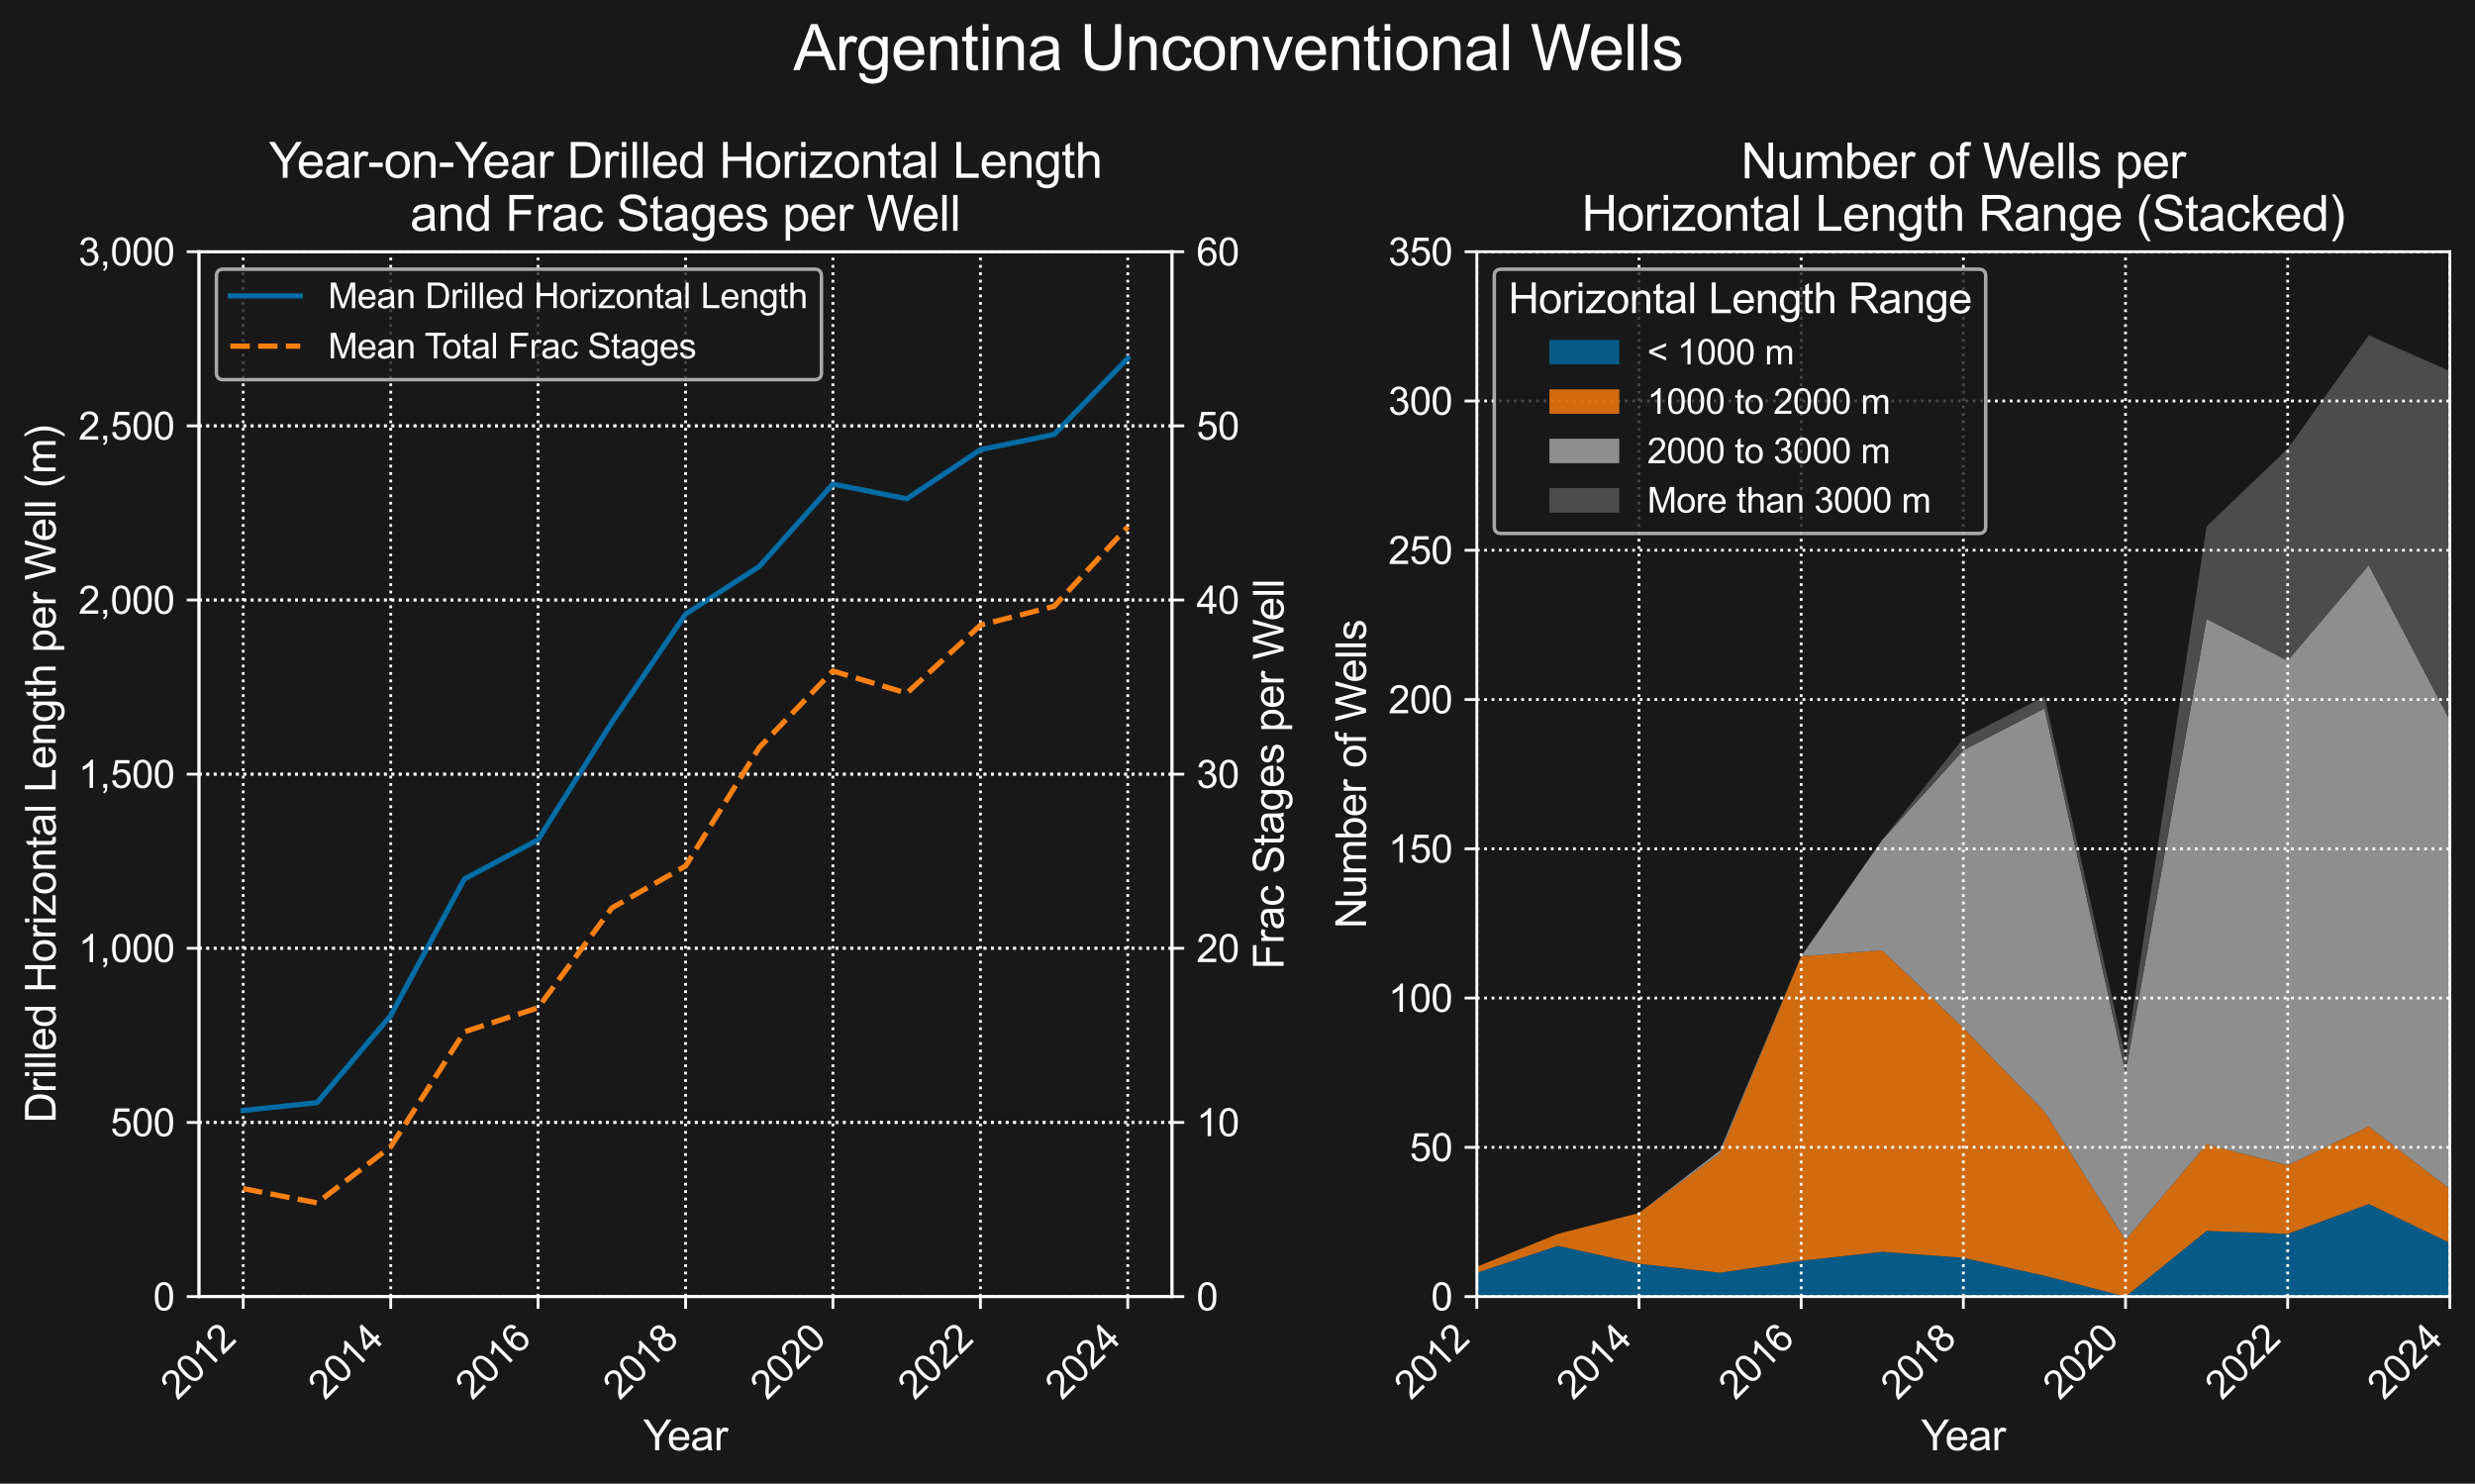 <?xml version="1.0" encoding="utf-8" standalone="no"?>
<!DOCTYPE svg PUBLIC "-//W3C//DTD SVG 1.1//EN"
  "http://www.w3.org/Graphics/SVG/1.1/DTD/svg11.dtd">
<svg xmlns:xlink="http://www.w3.org/1999/xlink" width="708.869pt" height="424.952pt" viewBox="0 0 708.869 424.952" xmlns="http://www.w3.org/2000/svg" version="1.1">
 <defs>
  <style type="text/css">*{stroke-linejoin: round; stroke-linecap: butt}</style>
 </defs>
 <g id="figure_1">
  <g id="patch_1">
   <path d="M 0 424.952 
L 708.869 424.952 
L 708.869 0 
L 0 0 
z
" style="fill: #181818"/>
  </g>
  <g id="axes_1">
   <g id="patch_2">
    <path d="M 56.985 371.362 
L 335.674 371.362 
L 335.674 72.096 
L 56.985 72.096 
z
" style="fill: #181818"/>
   </g>
   <g id="matplotlib.axis_1">
    <g id="xtick_1">
     <g id="line2d_1">
      <path d="M 69.653 371.362 
L 69.653 72.096 
" clip-path="url(#p35d56937b2)" style="fill: none; stroke-dasharray: 0.8,1.32; stroke-dashoffset: 0; stroke: #ffffff; stroke-width: 0.8"/>
     </g>
     <g id="line2d_2">
      <defs>
       <path id="m74ba6270b6" d="M 0 0 
L 0 3.5 
" style="stroke: #ffffff; stroke-width: 0.8"/>
      </defs>
      <g>
       <use xlink:href="#m74ba6270b6" x="69.653" y="371.362" style="fill: #ffffff; stroke: #ffffff; stroke-width: 0.8"/>
      </g>
     </g>
     <g id="text_1">
      <!-- 2012 -->
      <g style="fill: #ffffff" transform="translate(50.805 401.231) rotate(-45) scale(0.11 -0.11)">
       <defs>
        <path id="ArialMT-32" d="M 3222 541 
L 3222 0 
L 194 0 
Q 188 203 259 391 
Q 375 700 629 1000 
Q 884 1300 1366 1694 
Q 2113 2306 2375 2664 
Q 2638 3022 2638 3341 
Q 2638 3675 2398 3904 
Q 2159 4134 1775 4134 
Q 1369 4134 1125 3890 
Q 881 3647 878 3216 
L 300 3275 
Q 359 3922 746 4261 
Q 1134 4600 1788 4600 
Q 2447 4600 2831 4234 
Q 3216 3869 3216 3328 
Q 3216 3053 3103 2787 
Q 2991 2522 2730 2228 
Q 2469 1934 1863 1422 
Q 1356 997 1212 845 
Q 1069 694 975 541 
L 3222 541 
z
" transform="scale(0.016)"/>
        <path id="ArialMT-30" d="M 266 2259 
Q 266 3072 433 3567 
Q 600 4063 929 4331 
Q 1259 4600 1759 4600 
Q 2128 4600 2406 4451 
Q 2684 4303 2865 4023 
Q 3047 3744 3150 3342 
Q 3253 2941 3253 2259 
Q 3253 1453 3087 958 
Q 2922 463 2592 192 
Q 2263 -78 1759 -78 
Q 1097 -78 719 397 
Q 266 969 266 2259 
z
M 844 2259 
Q 844 1131 1108 757 
Q 1372 384 1759 384 
Q 2147 384 2411 759 
Q 2675 1134 2675 2259 
Q 2675 3391 2411 3762 
Q 2147 4134 1753 4134 
Q 1366 4134 1134 3806 
Q 844 3388 844 2259 
z
" transform="scale(0.016)"/>
        <path id="ArialMT-31" d="M 2384 0 
L 1822 0 
L 1822 3584 
Q 1619 3391 1289 3197 
Q 959 3003 697 2906 
L 697 3450 
Q 1169 3672 1522 3987 
Q 1875 4303 2022 4600 
L 2384 4600 
L 2384 0 
z
" transform="scale(0.016)"/>
       </defs>
       <use xlink:href="#ArialMT-32"/>
       <use xlink:href="#ArialMT-30" transform="translate(55.615 0)"/>
       <use xlink:href="#ArialMT-31" transform="translate(111.23 0)"/>
       <use xlink:href="#ArialMT-32" transform="translate(166.846 0)"/>
      </g>
     </g>
    </g>
    <g id="xtick_2">
     <g id="line2d_3">
      <path d="M 111.907 371.362 
L 111.907 72.096 
" clip-path="url(#p35d56937b2)" style="fill: none; stroke-dasharray: 0.8,1.32; stroke-dashoffset: 0; stroke: #ffffff; stroke-width: 0.8"/>
     </g>
     <g id="line2d_4">
      <g>
       <use xlink:href="#m74ba6270b6" x="111.907" y="371.362" style="fill: #ffffff; stroke: #ffffff; stroke-width: 0.8"/>
      </g>
     </g>
     <g id="text_2">
      <!-- 2014 -->
      <g style="fill: #ffffff" transform="translate(93.06 401.231) rotate(-45) scale(0.11 -0.11)">
       <defs>
        <path id="ArialMT-34" d="M 2069 0 
L 2069 1097 
L 81 1097 
L 81 1613 
L 2172 4581 
L 2631 4581 
L 2631 1613 
L 3250 1613 
L 3250 1097 
L 2631 1097 
L 2631 0 
L 2069 0 
z
M 2069 1613 
L 2069 3678 
L 634 1613 
L 2069 1613 
z
" transform="scale(0.016)"/>
       </defs>
       <use xlink:href="#ArialMT-32"/>
       <use xlink:href="#ArialMT-30" transform="translate(55.615 0)"/>
       <use xlink:href="#ArialMT-31" transform="translate(111.23 0)"/>
       <use xlink:href="#ArialMT-34" transform="translate(166.846 0)"/>
      </g>
     </g>
    </g>
    <g id="xtick_3">
     <g id="line2d_5">
      <path d="M 154.104 371.362 
L 154.104 72.096 
" clip-path="url(#p35d56937b2)" style="fill: none; stroke-dasharray: 0.8,1.32; stroke-dashoffset: 0; stroke: #ffffff; stroke-width: 0.8"/>
     </g>
     <g id="line2d_6">
      <g>
       <use xlink:href="#m74ba6270b6" x="154.104" y="371.362" style="fill: #ffffff; stroke: #ffffff; stroke-width: 0.8"/>
      </g>
     </g>
     <g id="text_3">
      <!-- 2016 -->
      <g style="fill: #ffffff" transform="translate(135.257 401.231) rotate(-45) scale(0.11 -0.11)">
       <defs>
        <path id="ArialMT-36" d="M 3184 3459 
L 2625 3416 
Q 2550 3747 2413 3897 
Q 2184 4138 1850 4138 
Q 1581 4138 1378 3988 
Q 1113 3794 959 3422 
Q 806 3050 800 2363 
Q 1003 2672 1297 2822 
Q 1591 2972 1913 2972 
Q 2475 2972 2870 2558 
Q 3266 2144 3266 1488 
Q 3266 1056 3080 686 
Q 2894 316 2569 119 
Q 2244 -78 1831 -78 
Q 1128 -78 684 439 
Q 241 956 241 2144 
Q 241 3472 731 4075 
Q 1159 4600 1884 4600 
Q 2425 4600 2770 4297 
Q 3116 3994 3184 3459 
z
M 888 1484 
Q 888 1194 1011 928 
Q 1134 663 1356 523 
Q 1578 384 1822 384 
Q 2178 384 2434 671 
Q 2691 959 2691 1453 
Q 2691 1928 2437 2201 
Q 2184 2475 1800 2475 
Q 1419 2475 1153 2201 
Q 888 1928 888 1484 
z
" transform="scale(0.016)"/>
       </defs>
       <use xlink:href="#ArialMT-32"/>
       <use xlink:href="#ArialMT-30" transform="translate(55.615 0)"/>
       <use xlink:href="#ArialMT-31" transform="translate(111.23 0)"/>
       <use xlink:href="#ArialMT-36" transform="translate(166.846 0)"/>
      </g>
     </g>
    </g>
    <g id="xtick_4">
     <g id="line2d_7">
      <path d="M 196.359 371.362 
L 196.359 72.096 
" clip-path="url(#p35d56937b2)" style="fill: none; stroke-dasharray: 0.8,1.32; stroke-dashoffset: 0; stroke: #ffffff; stroke-width: 0.8"/>
     </g>
     <g id="line2d_8">
      <g>
       <use xlink:href="#m74ba6270b6" x="196.359" y="371.362" style="fill: #ffffff; stroke: #ffffff; stroke-width: 0.8"/>
      </g>
     </g>
     <g id="text_4">
      <!-- 2018 -->
      <g style="fill: #ffffff" transform="translate(177.511 401.231) rotate(-45) scale(0.11 -0.11)">
       <defs>
        <path id="ArialMT-38" d="M 1131 2484 
Q 781 2613 612 2850 
Q 444 3088 444 3419 
Q 444 3919 803 4259 
Q 1163 4600 1759 4600 
Q 2359 4600 2725 4251 
Q 3091 3903 3091 3403 
Q 3091 3084 2923 2848 
Q 2756 2613 2416 2484 
Q 2838 2347 3058 2040 
Q 3278 1734 3278 1309 
Q 3278 722 2862 322 
Q 2447 -78 1769 -78 
Q 1091 -78 675 323 
Q 259 725 259 1325 
Q 259 1772 486 2073 
Q 713 2375 1131 2484 
z
M 1019 3438 
Q 1019 3113 1228 2906 
Q 1438 2700 1772 2700 
Q 2097 2700 2305 2904 
Q 2513 3109 2513 3406 
Q 2513 3716 2298 3927 
Q 2084 4138 1766 4138 
Q 1444 4138 1231 3931 
Q 1019 3725 1019 3438 
z
M 838 1322 
Q 838 1081 952 856 
Q 1066 631 1291 507 
Q 1516 384 1775 384 
Q 2178 384 2440 643 
Q 2703 903 2703 1303 
Q 2703 1709 2433 1975 
Q 2163 2241 1756 2241 
Q 1359 2241 1098 1978 
Q 838 1716 838 1322 
z
" transform="scale(0.016)"/>
       </defs>
       <use xlink:href="#ArialMT-32"/>
       <use xlink:href="#ArialMT-30" transform="translate(55.615 0)"/>
       <use xlink:href="#ArialMT-31" transform="translate(111.23 0)"/>
       <use xlink:href="#ArialMT-38" transform="translate(166.846 0)"/>
      </g>
     </g>
    </g>
    <g id="xtick_5">
     <g id="line2d_9">
      <path d="M 238.555 371.362 
L 238.555 72.096 
" clip-path="url(#p35d56937b2)" style="fill: none; stroke-dasharray: 0.8,1.32; stroke-dashoffset: 0; stroke: #ffffff; stroke-width: 0.8"/>
     </g>
     <g id="line2d_10">
      <g>
       <use xlink:href="#m74ba6270b6" x="238.555" y="371.362" style="fill: #ffffff; stroke: #ffffff; stroke-width: 0.8"/>
      </g>
     </g>
     <g id="text_5">
      <!-- 2020 -->
      <g style="fill: #ffffff" transform="translate(219.708 401.231) rotate(-45) scale(0.11 -0.11)">
       <use xlink:href="#ArialMT-32"/>
       <use xlink:href="#ArialMT-30" transform="translate(55.615 0)"/>
       <use xlink:href="#ArialMT-32" transform="translate(111.23 0)"/>
       <use xlink:href="#ArialMT-30" transform="translate(166.846 0)"/>
      </g>
     </g>
    </g>
    <g id="xtick_6">
     <g id="line2d_11">
      <path d="M 280.81 371.362 
L 280.81 72.096 
" clip-path="url(#p35d56937b2)" style="fill: none; stroke-dasharray: 0.8,1.32; stroke-dashoffset: 0; stroke: #ffffff; stroke-width: 0.8"/>
     </g>
     <g id="line2d_12">
      <g>
       <use xlink:href="#m74ba6270b6" x="280.81" y="371.362" style="fill: #ffffff; stroke: #ffffff; stroke-width: 0.8"/>
      </g>
     </g>
     <g id="text_6">
      <!-- 2022 -->
      <g style="fill: #ffffff" transform="translate(261.962 401.231) rotate(-45) scale(0.11 -0.11)">
       <use xlink:href="#ArialMT-32"/>
       <use xlink:href="#ArialMT-30" transform="translate(55.615 0)"/>
       <use xlink:href="#ArialMT-32" transform="translate(111.23 0)"/>
       <use xlink:href="#ArialMT-32" transform="translate(166.846 0)"/>
      </g>
     </g>
    </g>
    <g id="xtick_7">
     <g id="line2d_13">
      <path d="M 323.006 371.362 
L 323.006 72.096 
" clip-path="url(#p35d56937b2)" style="fill: none; stroke-dasharray: 0.8,1.32; stroke-dashoffset: 0; stroke: #ffffff; stroke-width: 0.8"/>
     </g>
     <g id="line2d_14">
      <g>
       <use xlink:href="#m74ba6270b6" x="323.006" y="371.362" style="fill: #ffffff; stroke: #ffffff; stroke-width: 0.8"/>
      </g>
     </g>
     <g id="text_7">
      <!-- 2024 -->
      <g style="fill: #ffffff" transform="translate(304.159 401.231) rotate(-45) scale(0.11 -0.11)">
       <use xlink:href="#ArialMT-32"/>
       <use xlink:href="#ArialMT-30" transform="translate(55.615 0)"/>
       <use xlink:href="#ArialMT-32" transform="translate(111.23 0)"/>
       <use xlink:href="#ArialMT-34" transform="translate(166.846 0)"/>
      </g>
     </g>
    </g>
    <g id="text_8">
     <!-- Year -->
     <g style="fill: #ffffff" transform="translate(184.204 415.367) scale(0.12 -0.12)">
      <defs>
       <path id="ArialMT-59" d="M 1784 0 
L 1784 1941 
L 19 4581 
L 756 4581 
L 1659 3200 
Q 1909 2813 2125 2425 
Q 2331 2784 2625 3234 
L 3513 4581 
L 4219 4581 
L 2391 1941 
L 2391 0 
L 1784 0 
z
" transform="scale(0.016)"/>
       <path id="ArialMT-65" d="M 2694 1069 
L 3275 997 
Q 3138 488 2766 206 
Q 2394 -75 1816 -75 
Q 1088 -75 661 373 
Q 234 822 234 1631 
Q 234 2469 665 2931 
Q 1097 3394 1784 3394 
Q 2450 3394 2872 2941 
Q 3294 2488 3294 1666 
Q 3294 1616 3291 1516 
L 816 1516 
Q 847 969 1125 678 
Q 1403 388 1819 388 
Q 2128 388 2347 550 
Q 2566 713 2694 1069 
z
M 847 1978 
L 2700 1978 
Q 2663 2397 2488 2606 
Q 2219 2931 1791 2931 
Q 1403 2931 1139 2672 
Q 875 2413 847 1978 
z
" transform="scale(0.016)"/>
       <path id="ArialMT-61" d="M 2588 409 
Q 2275 144 1986 34 
Q 1697 -75 1366 -75 
Q 819 -75 525 192 
Q 231 459 231 875 
Q 231 1119 342 1320 
Q 453 1522 633 1644 
Q 813 1766 1038 1828 
Q 1203 1872 1538 1913 
Q 2219 1994 2541 2106 
Q 2544 2222 2544 2253 
Q 2544 2597 2384 2738 
Q 2169 2928 1744 2928 
Q 1347 2928 1158 2789 
Q 969 2650 878 2297 
L 328 2372 
Q 403 2725 575 2942 
Q 747 3159 1072 3276 
Q 1397 3394 1825 3394 
Q 2250 3394 2515 3294 
Q 2781 3194 2906 3042 
Q 3031 2891 3081 2659 
Q 3109 2516 3109 2141 
L 3109 1391 
Q 3109 606 3145 398 
Q 3181 191 3288 0 
L 2700 0 
Q 2613 175 2588 409 
z
M 2541 1666 
Q 2234 1541 1622 1453 
Q 1275 1403 1131 1340 
Q 988 1278 909 1158 
Q 831 1038 831 891 
Q 831 666 1001 516 
Q 1172 366 1500 366 
Q 1825 366 2078 508 
Q 2331 650 2450 897 
Q 2541 1088 2541 1459 
L 2541 1666 
z
" transform="scale(0.016)"/>
       <path id="ArialMT-72" d="M 416 0 
L 416 3319 
L 922 3319 
L 922 2816 
Q 1116 3169 1280 3281 
Q 1444 3394 1641 3394 
Q 1925 3394 2219 3213 
L 2025 2691 
Q 1819 2813 1613 2813 
Q 1428 2813 1281 2702 
Q 1134 2591 1072 2394 
Q 978 2094 978 1738 
L 978 0 
L 416 0 
z
" transform="scale(0.016)"/>
      </defs>
      <use xlink:href="#ArialMT-59"/>
      <use xlink:href="#ArialMT-65" transform="translate(57.574 0)"/>
      <use xlink:href="#ArialMT-61" transform="translate(113.189 0)"/>
      <use xlink:href="#ArialMT-72" transform="translate(168.805 0)"/>
     </g>
    </g>
   </g>
   <g id="matplotlib.axis_2">
    <g id="ytick_1">
     <g id="line2d_15">
      <path d="M 56.985 371.362 
L 335.674 371.362 
" clip-path="url(#p35d56937b2)" style="fill: none; stroke-dasharray: 0.8,1.32; stroke-dashoffset: 0; stroke: #ffffff; stroke-width: 0.8"/>
     </g>
     <g id="line2d_16">
      <defs>
       <path id="m5f757c4685" d="M 0 0 
L -3.5 0 
" style="stroke: #ffffff; stroke-width: 0.8"/>
      </defs>
      <g>
       <use xlink:href="#m5f757c4685" x="56.985" y="371.362" style="fill: #ffffff; stroke: #ffffff; stroke-width: 0.8"/>
      </g>
     </g>
     <g id="text_9">
      <!-- 0 -->
      <g style="fill: #ffffff" transform="translate(43.868 375.299) scale(0.11 -0.11)">
       <use xlink:href="#ArialMT-30"/>
      </g>
     </g>
    </g>
    <g id="ytick_2">
     <g id="line2d_17">
      <path d="M 56.985 321.485 
L 335.674 321.485 
" clip-path="url(#p35d56937b2)" style="fill: none; stroke-dasharray: 0.8,1.32; stroke-dashoffset: 0; stroke: #ffffff; stroke-width: 0.8"/>
     </g>
     <g id="line2d_18">
      <g>
       <use xlink:href="#m5f757c4685" x="56.985" y="321.485" style="fill: #ffffff; stroke: #ffffff; stroke-width: 0.8"/>
      </g>
     </g>
     <g id="text_10">
      <!-- 500 -->
      <g style="fill: #ffffff" transform="translate(31.634 325.421) scale(0.11 -0.11)">
       <defs>
        <path id="ArialMT-35" d="M 266 1200 
L 856 1250 
Q 922 819 1161 601 
Q 1400 384 1738 384 
Q 2144 384 2425 690 
Q 2706 997 2706 1503 
Q 2706 1984 2436 2262 
Q 2166 2541 1728 2541 
Q 1456 2541 1237 2417 
Q 1019 2294 894 2097 
L 366 2166 
L 809 4519 
L 3088 4519 
L 3088 3981 
L 1259 3981 
L 1013 2750 
Q 1425 3038 1878 3038 
Q 2478 3038 2890 2622 
Q 3303 2206 3303 1553 
Q 3303 931 2941 478 
Q 2500 -78 1738 -78 
Q 1113 -78 717 272 
Q 322 622 266 1200 
z
" transform="scale(0.016)"/>
       </defs>
       <use xlink:href="#ArialMT-35"/>
       <use xlink:href="#ArialMT-30" transform="translate(55.615 0)"/>
       <use xlink:href="#ArialMT-30" transform="translate(111.23 0)"/>
      </g>
     </g>
    </g>
    <g id="ytick_3">
     <g id="line2d_19">
      <path d="M 56.985 271.607 
L 335.674 271.607 
" clip-path="url(#p35d56937b2)" style="fill: none; stroke-dasharray: 0.8,1.32; stroke-dashoffset: 0; stroke: #ffffff; stroke-width: 0.8"/>
     </g>
     <g id="line2d_20">
      <g>
       <use xlink:href="#m5f757c4685" x="56.985" y="271.607" style="fill: #ffffff; stroke: #ffffff; stroke-width: 0.8"/>
      </g>
     </g>
     <g id="text_11">
      <!-- 1,000 -->
      <g style="fill: #ffffff" transform="translate(22.461 275.544) scale(0.11 -0.11)">
       <defs>
        <path id="ArialMT-2c" d="M 569 0 
L 569 641 
L 1209 641 
L 1209 0 
Q 1209 -353 1084 -570 
Q 959 -788 688 -906 
L 531 -666 
Q 709 -588 793 -436 
Q 878 -284 888 0 
L 569 0 
z
" transform="scale(0.016)"/>
       </defs>
       <use xlink:href="#ArialMT-31"/>
       <use xlink:href="#ArialMT-2c" transform="translate(55.615 0)"/>
       <use xlink:href="#ArialMT-30" transform="translate(83.398 0)"/>
       <use xlink:href="#ArialMT-30" transform="translate(139.014 0)"/>
       <use xlink:href="#ArialMT-30" transform="translate(194.629 0)"/>
      </g>
     </g>
    </g>
    <g id="ytick_4">
     <g id="line2d_21">
      <path d="M 56.985 221.729 
L 335.674 221.729 
" clip-path="url(#p35d56937b2)" style="fill: none; stroke-dasharray: 0.8,1.32; stroke-dashoffset: 0; stroke: #ffffff; stroke-width: 0.8"/>
     </g>
     <g id="line2d_22">
      <g>
       <use xlink:href="#m5f757c4685" x="56.985" y="221.729" style="fill: #ffffff; stroke: #ffffff; stroke-width: 0.8"/>
      </g>
     </g>
     <g id="text_12">
      <!-- 1,500 -->
      <g style="fill: #ffffff" transform="translate(22.461 225.666) scale(0.11 -0.11)">
       <use xlink:href="#ArialMT-31"/>
       <use xlink:href="#ArialMT-2c" transform="translate(55.615 0)"/>
       <use xlink:href="#ArialMT-35" transform="translate(83.398 0)"/>
       <use xlink:href="#ArialMT-30" transform="translate(139.014 0)"/>
       <use xlink:href="#ArialMT-30" transform="translate(194.629 0)"/>
      </g>
     </g>
    </g>
    <g id="ytick_5">
     <g id="line2d_23">
      <path d="M 56.985 171.851 
L 335.674 171.851 
" clip-path="url(#p35d56937b2)" style="fill: none; stroke-dasharray: 0.8,1.32; stroke-dashoffset: 0; stroke: #ffffff; stroke-width: 0.8"/>
     </g>
     <g id="line2d_24">
      <g>
       <use xlink:href="#m5f757c4685" x="56.985" y="171.851" style="fill: #ffffff; stroke: #ffffff; stroke-width: 0.8"/>
      </g>
     </g>
     <g id="text_13">
      <!-- 2,000 -->
      <g style="fill: #ffffff" transform="translate(22.461 175.788) scale(0.11 -0.11)">
       <use xlink:href="#ArialMT-32"/>
       <use xlink:href="#ArialMT-2c" transform="translate(55.615 0)"/>
       <use xlink:href="#ArialMT-30" transform="translate(83.398 0)"/>
       <use xlink:href="#ArialMT-30" transform="translate(139.014 0)"/>
       <use xlink:href="#ArialMT-30" transform="translate(194.629 0)"/>
      </g>
     </g>
    </g>
    <g id="ytick_6">
     <g id="line2d_25">
      <path d="M 56.985 121.974 
L 335.674 121.974 
" clip-path="url(#p35d56937b2)" style="fill: none; stroke-dasharray: 0.8,1.32; stroke-dashoffset: 0; stroke: #ffffff; stroke-width: 0.8"/>
     </g>
     <g id="line2d_26">
      <g>
       <use xlink:href="#m5f757c4685" x="56.985" y="121.974" style="fill: #ffffff; stroke: #ffffff; stroke-width: 0.8"/>
      </g>
     </g>
     <g id="text_14">
      <!-- 2,500 -->
      <g style="fill: #ffffff" transform="translate(22.461 125.911) scale(0.11 -0.11)">
       <use xlink:href="#ArialMT-32"/>
       <use xlink:href="#ArialMT-2c" transform="translate(55.615 0)"/>
       <use xlink:href="#ArialMT-35" transform="translate(83.398 0)"/>
       <use xlink:href="#ArialMT-30" transform="translate(139.014 0)"/>
       <use xlink:href="#ArialMT-30" transform="translate(194.629 0)"/>
      </g>
     </g>
    </g>
    <g id="ytick_7">
     <g id="line2d_27">
      <path d="M 56.985 72.096 
L 335.674 72.096 
" clip-path="url(#p35d56937b2)" style="fill: none; stroke-dasharray: 0.8,1.32; stroke-dashoffset: 0; stroke: #ffffff; stroke-width: 0.8"/>
     </g>
     <g id="line2d_28">
      <g>
       <use xlink:href="#m5f757c4685" x="56.985" y="72.096" style="fill: #ffffff; stroke: #ffffff; stroke-width: 0.8"/>
      </g>
     </g>
     <g id="text_15">
      <!-- 3,000 -->
      <g style="fill: #ffffff" transform="translate(22.461 76.033) scale(0.11 -0.11)">
       <defs>
        <path id="ArialMT-33" d="M 269 1209 
L 831 1284 
Q 928 806 1161 595 
Q 1394 384 1728 384 
Q 2125 384 2398 659 
Q 2672 934 2672 1341 
Q 2672 1728 2419 1979 
Q 2166 2231 1775 2231 
Q 1616 2231 1378 2169 
L 1441 2663 
Q 1497 2656 1531 2656 
Q 1891 2656 2178 2843 
Q 2466 3031 2466 3422 
Q 2466 3731 2256 3934 
Q 2047 4138 1716 4138 
Q 1388 4138 1169 3931 
Q 950 3725 888 3313 
L 325 3413 
Q 428 3978 793 4289 
Q 1159 4600 1703 4600 
Q 2078 4600 2393 4439 
Q 2709 4278 2876 4000 
Q 3044 3722 3044 3409 
Q 3044 3113 2884 2869 
Q 2725 2625 2413 2481 
Q 2819 2388 3044 2092 
Q 3269 1797 3269 1353 
Q 3269 753 2831 336 
Q 2394 -81 1725 -81 
Q 1122 -81 723 278 
Q 325 638 269 1209 
z
" transform="scale(0.016)"/>
       </defs>
       <use xlink:href="#ArialMT-33"/>
       <use xlink:href="#ArialMT-2c" transform="translate(55.615 0)"/>
       <use xlink:href="#ArialMT-30" transform="translate(83.398 0)"/>
       <use xlink:href="#ArialMT-30" transform="translate(139.014 0)"/>
       <use xlink:href="#ArialMT-30" transform="translate(194.629 0)"/>
      </g>
     </g>
    </g>
    <g id="text_16">
     <!-- Drilled Horizontal Length per Well (m) -->
     <g style="fill: #ffffff" transform="translate(15.936 321.653) rotate(-90) scale(0.12 -0.12)">
      <defs>
       <path id="ArialMT-44" d="M 494 0 
L 494 4581 
L 2072 4581 
Q 2606 4581 2888 4516 
Q 3281 4425 3559 4188 
Q 3922 3881 4101 3404 
Q 4281 2928 4281 2316 
Q 4281 1794 4159 1391 
Q 4038 988 3847 723 
Q 3656 459 3429 307 
Q 3203 156 2883 78 
Q 2563 0 2147 0 
L 494 0 
z
M 1100 541 
L 2078 541 
Q 2531 541 2789 625 
Q 3047 709 3200 863 
Q 3416 1078 3536 1442 
Q 3656 1806 3656 2325 
Q 3656 3044 3420 3430 
Q 3184 3816 2847 3947 
Q 2603 4041 2063 4041 
L 1100 4041 
L 1100 541 
z
" transform="scale(0.016)"/>
       <path id="ArialMT-69" d="M 425 3934 
L 425 4581 
L 988 4581 
L 988 3934 
L 425 3934 
z
M 425 0 
L 425 3319 
L 988 3319 
L 988 0 
L 425 0 
z
" transform="scale(0.016)"/>
       <path id="ArialMT-6c" d="M 409 0 
L 409 4581 
L 972 4581 
L 972 0 
L 409 0 
z
" transform="scale(0.016)"/>
       <path id="ArialMT-64" d="M 2575 0 
L 2575 419 
Q 2259 -75 1647 -75 
Q 1250 -75 917 144 
Q 584 363 401 755 
Q 219 1147 219 1656 
Q 219 2153 384 2558 
Q 550 2963 881 3178 
Q 1213 3394 1622 3394 
Q 1922 3394 2156 3267 
Q 2391 3141 2538 2938 
L 2538 4581 
L 3097 4581 
L 3097 0 
L 2575 0 
z
M 797 1656 
Q 797 1019 1065 703 
Q 1334 388 1700 388 
Q 2069 388 2326 689 
Q 2584 991 2584 1609 
Q 2584 2291 2321 2609 
Q 2059 2928 1675 2928 
Q 1300 2928 1048 2622 
Q 797 2316 797 1656 
z
" transform="scale(0.016)"/>
       <path id="ArialMT-20" transform="scale(0.016)"/>
       <path id="ArialMT-48" d="M 513 0 
L 513 4581 
L 1119 4581 
L 1119 2700 
L 3500 2700 
L 3500 4581 
L 4106 4581 
L 4106 0 
L 3500 0 
L 3500 2159 
L 1119 2159 
L 1119 0 
L 513 0 
z
" transform="scale(0.016)"/>
       <path id="ArialMT-6f" d="M 213 1659 
Q 213 2581 725 3025 
Q 1153 3394 1769 3394 
Q 2453 3394 2887 2945 
Q 3322 2497 3322 1706 
Q 3322 1066 3130 698 
Q 2938 331 2570 128 
Q 2203 -75 1769 -75 
Q 1072 -75 642 372 
Q 213 819 213 1659 
z
M 791 1659 
Q 791 1022 1069 705 
Q 1347 388 1769 388 
Q 2188 388 2466 706 
Q 2744 1025 2744 1678 
Q 2744 2294 2464 2611 
Q 2184 2928 1769 2928 
Q 1347 2928 1069 2612 
Q 791 2297 791 1659 
z
" transform="scale(0.016)"/>
       <path id="ArialMT-7a" d="M 125 0 
L 125 456 
L 2238 2881 
Q 1878 2863 1603 2863 
L 250 2863 
L 250 3319 
L 2963 3319 
L 2963 2947 
L 1166 841 
L 819 456 
Q 1197 484 1528 484 
L 3063 484 
L 3063 0 
L 125 0 
z
" transform="scale(0.016)"/>
       <path id="ArialMT-6e" d="M 422 0 
L 422 3319 
L 928 3319 
L 928 2847 
Q 1294 3394 1984 3394 
Q 2284 3394 2536 3286 
Q 2788 3178 2913 3003 
Q 3038 2828 3088 2588 
Q 3119 2431 3119 2041 
L 3119 0 
L 2556 0 
L 2556 2019 
Q 2556 2363 2490 2533 
Q 2425 2703 2258 2804 
Q 2091 2906 1866 2906 
Q 1506 2906 1245 2678 
Q 984 2450 984 1813 
L 984 0 
L 422 0 
z
" transform="scale(0.016)"/>
       <path id="ArialMT-74" d="M 1650 503 
L 1731 6 
Q 1494 -44 1306 -44 
Q 1000 -44 831 53 
Q 663 150 594 308 
Q 525 466 525 972 
L 525 2881 
L 113 2881 
L 113 3319 
L 525 3319 
L 525 4141 
L 1084 4478 
L 1084 3319 
L 1650 3319 
L 1650 2881 
L 1084 2881 
L 1084 941 
Q 1084 700 1114 631 
Q 1144 563 1211 522 
Q 1278 481 1403 481 
Q 1497 481 1650 503 
z
" transform="scale(0.016)"/>
       <path id="ArialMT-4c" d="M 469 0 
L 469 4581 
L 1075 4581 
L 1075 541 
L 3331 541 
L 3331 0 
L 469 0 
z
" transform="scale(0.016)"/>
       <path id="ArialMT-67" d="M 319 -275 
L 866 -356 
Q 900 -609 1056 -725 
Q 1266 -881 1628 -881 
Q 2019 -881 2231 -725 
Q 2444 -569 2519 -288 
Q 2563 -116 2559 434 
Q 2191 0 1641 0 
Q 956 0 581 494 
Q 206 988 206 1678 
Q 206 2153 378 2554 
Q 550 2956 876 3175 
Q 1203 3394 1644 3394 
Q 2231 3394 2613 2919 
L 2613 3319 
L 3131 3319 
L 3131 450 
Q 3131 -325 2973 -648 
Q 2816 -972 2473 -1159 
Q 2131 -1347 1631 -1347 
Q 1038 -1347 672 -1080 
Q 306 -813 319 -275 
z
M 784 1719 
Q 784 1066 1043 766 
Q 1303 466 1694 466 
Q 2081 466 2343 764 
Q 2606 1063 2606 1700 
Q 2606 2309 2336 2618 
Q 2066 2928 1684 2928 
Q 1309 2928 1046 2623 
Q 784 2319 784 1719 
z
" transform="scale(0.016)"/>
       <path id="ArialMT-68" d="M 422 0 
L 422 4581 
L 984 4581 
L 984 2938 
Q 1378 3394 1978 3394 
Q 2347 3394 2619 3248 
Q 2891 3103 3008 2847 
Q 3125 2591 3125 2103 
L 3125 0 
L 2563 0 
L 2563 2103 
Q 2563 2525 2380 2717 
Q 2197 2909 1863 2909 
Q 1613 2909 1392 2779 
Q 1172 2650 1078 2428 
Q 984 2206 984 1816 
L 984 0 
L 422 0 
z
" transform="scale(0.016)"/>
       <path id="ArialMT-70" d="M 422 -1272 
L 422 3319 
L 934 3319 
L 934 2888 
Q 1116 3141 1344 3267 
Q 1572 3394 1897 3394 
Q 2322 3394 2647 3175 
Q 2972 2956 3137 2557 
Q 3303 2159 3303 1684 
Q 3303 1175 3120 767 
Q 2938 359 2589 142 
Q 2241 -75 1856 -75 
Q 1575 -75 1351 44 
Q 1128 163 984 344 
L 984 -1272 
L 422 -1272 
z
M 931 1641 
Q 931 1000 1190 694 
Q 1450 388 1819 388 
Q 2194 388 2461 705 
Q 2728 1022 2728 1688 
Q 2728 2322 2467 2637 
Q 2206 2953 1844 2953 
Q 1484 2953 1207 2617 
Q 931 2281 931 1641 
z
" transform="scale(0.016)"/>
       <path id="ArialMT-57" d="M 1294 0 
L 78 4581 
L 700 4581 
L 1397 1578 
Q 1509 1106 1591 641 
Q 1766 1375 1797 1488 
L 2669 4581 
L 3400 4581 
L 4056 2263 
Q 4303 1400 4413 641 
Q 4500 1075 4641 1638 
L 5359 4581 
L 5969 4581 
L 4713 0 
L 4128 0 
L 3163 3491 
Q 3041 3928 3019 4028 
Q 2947 3713 2884 3491 
L 1913 0 
L 1294 0 
z
" transform="scale(0.016)"/>
       <path id="ArialMT-28" d="M 1497 -1347 
Q 1031 -759 709 28 
Q 388 816 388 1659 
Q 388 2403 628 3084 
Q 909 3875 1497 4659 
L 1900 4659 
Q 1522 4009 1400 3731 
Q 1209 3300 1100 2831 
Q 966 2247 966 1656 
Q 966 153 1900 -1347 
L 1497 -1347 
z
" transform="scale(0.016)"/>
       <path id="ArialMT-6d" d="M 422 0 
L 422 3319 
L 925 3319 
L 925 2853 
Q 1081 3097 1340 3245 
Q 1600 3394 1931 3394 
Q 2300 3394 2536 3241 
Q 2772 3088 2869 2813 
Q 3263 3394 3894 3394 
Q 4388 3394 4653 3120 
Q 4919 2847 4919 2278 
L 4919 0 
L 4359 0 
L 4359 2091 
Q 4359 2428 4304 2576 
Q 4250 2725 4106 2815 
Q 3963 2906 3769 2906 
Q 3419 2906 3187 2673 
Q 2956 2441 2956 1928 
L 2956 0 
L 2394 0 
L 2394 2156 
Q 2394 2531 2256 2718 
Q 2119 2906 1806 2906 
Q 1569 2906 1367 2781 
Q 1166 2656 1075 2415 
Q 984 2175 984 1722 
L 984 0 
L 422 0 
z
" transform="scale(0.016)"/>
       <path id="ArialMT-29" d="M 791 -1347 
L 388 -1347 
Q 1322 153 1322 1656 
Q 1322 2244 1188 2822 
Q 1081 3291 891 3722 
Q 769 4003 388 4659 
L 791 4659 
Q 1378 3875 1659 3084 
Q 1900 2403 1900 1659 
Q 1900 816 1576 28 
Q 1253 -759 791 -1347 
z
" transform="scale(0.016)"/>
      </defs>
      <use xlink:href="#ArialMT-44"/>
      <use xlink:href="#ArialMT-72" transform="translate(72.217 0)"/>
      <use xlink:href="#ArialMT-69" transform="translate(105.518 0)"/>
      <use xlink:href="#ArialMT-6c" transform="translate(127.734 0)"/>
      <use xlink:href="#ArialMT-6c" transform="translate(149.951 0)"/>
      <use xlink:href="#ArialMT-65" transform="translate(172.168 0)"/>
      <use xlink:href="#ArialMT-64" transform="translate(227.783 0)"/>
      <use xlink:href="#ArialMT-20" transform="translate(283.398 0)"/>
      <use xlink:href="#ArialMT-48" transform="translate(311.182 0)"/>
      <use xlink:href="#ArialMT-6f" transform="translate(383.398 0)"/>
      <use xlink:href="#ArialMT-72" transform="translate(439.014 0)"/>
      <use xlink:href="#ArialMT-69" transform="translate(472.314 0)"/>
      <use xlink:href="#ArialMT-7a" transform="translate(494.531 0)"/>
      <use xlink:href="#ArialMT-6f" transform="translate(544.531 0)"/>
      <use xlink:href="#ArialMT-6e" transform="translate(600.146 0)"/>
      <use xlink:href="#ArialMT-74" transform="translate(655.762 0)"/>
      <use xlink:href="#ArialMT-61" transform="translate(683.545 0)"/>
      <use xlink:href="#ArialMT-6c" transform="translate(739.16 0)"/>
      <use xlink:href="#ArialMT-20" transform="translate(761.377 0)"/>
      <use xlink:href="#ArialMT-4c" transform="translate(789.16 0)"/>
      <use xlink:href="#ArialMT-65" transform="translate(844.775 0)"/>
      <use xlink:href="#ArialMT-6e" transform="translate(900.391 0)"/>
      <use xlink:href="#ArialMT-67" transform="translate(956.006 0)"/>
      <use xlink:href="#ArialMT-74" transform="translate(1011.621 0)"/>
      <use xlink:href="#ArialMT-68" transform="translate(1039.404 0)"/>
      <use xlink:href="#ArialMT-20" transform="translate(1095.02 0)"/>
      <use xlink:href="#ArialMT-70" transform="translate(1122.803 0)"/>
      <use xlink:href="#ArialMT-65" transform="translate(1178.418 0)"/>
      <use xlink:href="#ArialMT-72" transform="translate(1234.033 0)"/>
      <use xlink:href="#ArialMT-20" transform="translate(1267.334 0)"/>
      <use xlink:href="#ArialMT-57" transform="translate(1295.117 0)"/>
      <use xlink:href="#ArialMT-65" transform="translate(1387.752 0)"/>
      <use xlink:href="#ArialMT-6c" transform="translate(1443.367 0)"/>
      <use xlink:href="#ArialMT-6c" transform="translate(1465.584 0)"/>
      <use xlink:href="#ArialMT-20" transform="translate(1487.801 0)"/>
      <use xlink:href="#ArialMT-28" transform="translate(1515.584 0)"/>
      <use xlink:href="#ArialMT-6d" transform="translate(1548.885 0)"/>
      <use xlink:href="#ArialMT-29" transform="translate(1632.186 0)"/>
     </g>
    </g>
   </g>
   <g id="line2d_29">
    <path d="M 69.653 318.044 
L 90.809 315.818 
L 111.907 290.862 
L 133.006 251.754 
L 154.104 240.512 
L 175.26 206.874 
L 196.359 175.878 
L 217.457 162.244 
L 238.555 138.651 
L 259.711 142.857 
L 280.81 128.794 
L 301.908 124.429 
L 323.006 102.61 
" clip-path="url(#p35d56937b2)" style="fill: none; stroke: #006ba4; stroke-width: 1.5; stroke-linecap: square"/>
   </g>
   <g id="patch_3">
    <path d="M 56.985 371.362 
L 56.985 72.096 
" style="fill: none; stroke: #ffffff; stroke-width: 0.8; stroke-linejoin: miter; stroke-linecap: square"/>
   </g>
   <g id="patch_4">
    <path d="M 335.674 371.362 
L 335.674 72.096 
" style="fill: none; stroke: #ffffff; stroke-width: 0.8; stroke-linejoin: miter; stroke-linecap: square"/>
   </g>
   <g id="patch_5">
    <path d="M 56.985 371.362 
L 335.674 371.362 
" style="fill: none; stroke: #ffffff; stroke-width: 0.8; stroke-linejoin: miter; stroke-linecap: square"/>
   </g>
   <g id="patch_6">
    <path d="M 56.985 72.096 
L 335.674 72.096 
" style="fill: none; stroke: #ffffff; stroke-width: 0.8; stroke-linejoin: miter; stroke-linecap: square"/>
   </g>
   <g id="text_17">
    <!-- Year-on-Year Drilled Horizontal Length -->
    <g style="fill: #ffffff" transform="translate(76.998 50.92) scale(0.14 -0.14)">
     <defs>
      <path id="ArialMT-2d" d="M 203 1375 
L 203 1941 
L 1931 1941 
L 1931 1375 
L 203 1375 
z
" transform="scale(0.016)"/>
     </defs>
     <use xlink:href="#ArialMT-59"/>
     <use xlink:href="#ArialMT-65" transform="translate(57.574 0)"/>
     <use xlink:href="#ArialMT-61" transform="translate(113.189 0)"/>
     <use xlink:href="#ArialMT-72" transform="translate(168.805 0)"/>
     <use xlink:href="#ArialMT-2d" transform="translate(202.105 0)"/>
     <use xlink:href="#ArialMT-6f" transform="translate(235.406 0)"/>
     <use xlink:href="#ArialMT-6e" transform="translate(291.021 0)"/>
     <use xlink:href="#ArialMT-2d" transform="translate(346.637 0)"/>
     <use xlink:href="#ArialMT-59" transform="translate(379.938 0)"/>
     <use xlink:href="#ArialMT-65" transform="translate(437.512 0)"/>
     <use xlink:href="#ArialMT-61" transform="translate(493.127 0)"/>
     <use xlink:href="#ArialMT-72" transform="translate(548.742 0)"/>
     <use xlink:href="#ArialMT-20" transform="translate(582.043 0)"/>
     <use xlink:href="#ArialMT-44" transform="translate(609.826 0)"/>
     <use xlink:href="#ArialMT-72" transform="translate(682.043 0)"/>
     <use xlink:href="#ArialMT-69" transform="translate(715.344 0)"/>
     <use xlink:href="#ArialMT-6c" transform="translate(737.561 0)"/>
     <use xlink:href="#ArialMT-6c" transform="translate(759.777 0)"/>
     <use xlink:href="#ArialMT-65" transform="translate(781.994 0)"/>
     <use xlink:href="#ArialMT-64" transform="translate(837.609 0)"/>
     <use xlink:href="#ArialMT-20" transform="translate(893.225 0)"/>
     <use xlink:href="#ArialMT-48" transform="translate(921.008 0)"/>
     <use xlink:href="#ArialMT-6f" transform="translate(993.225 0)"/>
     <use xlink:href="#ArialMT-72" transform="translate(1048.84 0)"/>
     <use xlink:href="#ArialMT-69" transform="translate(1082.141 0)"/>
     <use xlink:href="#ArialMT-7a" transform="translate(1104.357 0)"/>
     <use xlink:href="#ArialMT-6f" transform="translate(1154.357 0)"/>
     <use xlink:href="#ArialMT-6e" transform="translate(1209.973 0)"/>
     <use xlink:href="#ArialMT-74" transform="translate(1265.588 0)"/>
     <use xlink:href="#ArialMT-61" transform="translate(1293.371 0)"/>
     <use xlink:href="#ArialMT-6c" transform="translate(1348.986 0)"/>
     <use xlink:href="#ArialMT-20" transform="translate(1371.203 0)"/>
     <use xlink:href="#ArialMT-4c" transform="translate(1398.986 0)"/>
     <use xlink:href="#ArialMT-65" transform="translate(1454.602 0)"/>
     <use xlink:href="#ArialMT-6e" transform="translate(1510.217 0)"/>
     <use xlink:href="#ArialMT-67" transform="translate(1565.832 0)"/>
     <use xlink:href="#ArialMT-74" transform="translate(1621.447 0)"/>
     <use xlink:href="#ArialMT-68" transform="translate(1649.23 0)"/>
    </g>
    <!-- and Frac Stages per Well -->
    <g style="fill: #ffffff" transform="translate(117.478 66.096) scale(0.14 -0.14)">
     <defs>
      <path id="ArialMT-46" d="M 525 0 
L 525 4581 
L 3616 4581 
L 3616 4041 
L 1131 4041 
L 1131 2622 
L 3281 2622 
L 3281 2081 
L 1131 2081 
L 1131 0 
L 525 0 
z
" transform="scale(0.016)"/>
      <path id="ArialMT-63" d="M 2588 1216 
L 3141 1144 
Q 3050 572 2676 248 
Q 2303 -75 1759 -75 
Q 1078 -75 664 370 
Q 250 816 250 1647 
Q 250 2184 428 2587 
Q 606 2991 970 3192 
Q 1334 3394 1763 3394 
Q 2303 3394 2647 3120 
Q 2991 2847 3088 2344 
L 2541 2259 
Q 2463 2594 2264 2762 
Q 2066 2931 1784 2931 
Q 1359 2931 1093 2626 
Q 828 2322 828 1663 
Q 828 994 1084 691 
Q 1341 388 1753 388 
Q 2084 388 2306 591 
Q 2528 794 2588 1216 
z
" transform="scale(0.016)"/>
      <path id="ArialMT-53" d="M 288 1472 
L 859 1522 
Q 900 1178 1048 958 
Q 1197 738 1509 602 
Q 1822 466 2213 466 
Q 2559 466 2825 569 
Q 3091 672 3220 851 
Q 3350 1031 3350 1244 
Q 3350 1459 3225 1620 
Q 3100 1781 2813 1891 
Q 2628 1963 1997 2114 
Q 1366 2266 1113 2400 
Q 784 2572 623 2826 
Q 463 3081 463 3397 
Q 463 3744 659 4045 
Q 856 4347 1234 4503 
Q 1613 4659 2075 4659 
Q 2584 4659 2973 4495 
Q 3363 4331 3572 4012 
Q 3781 3694 3797 3291 
L 3216 3247 
Q 3169 3681 2898 3903 
Q 2628 4125 2100 4125 
Q 1550 4125 1298 3923 
Q 1047 3722 1047 3438 
Q 1047 3191 1225 3031 
Q 1400 2872 2139 2705 
Q 2878 2538 3153 2413 
Q 3553 2228 3743 1945 
Q 3934 1663 3934 1294 
Q 3934 928 3725 604 
Q 3516 281 3123 101 
Q 2731 -78 2241 -78 
Q 1619 -78 1198 103 
Q 778 284 539 648 
Q 300 1013 288 1472 
z
" transform="scale(0.016)"/>
      <path id="ArialMT-73" d="M 197 991 
L 753 1078 
Q 800 744 1014 566 
Q 1228 388 1613 388 
Q 2000 388 2187 545 
Q 2375 703 2375 916 
Q 2375 1106 2209 1216 
Q 2094 1291 1634 1406 
Q 1016 1563 777 1677 
Q 538 1791 414 1992 
Q 291 2194 291 2438 
Q 291 2659 392 2848 
Q 494 3038 669 3163 
Q 800 3259 1026 3326 
Q 1253 3394 1513 3394 
Q 1903 3394 2198 3281 
Q 2494 3169 2634 2976 
Q 2775 2784 2828 2463 
L 2278 2388 
Q 2241 2644 2061 2787 
Q 1881 2931 1553 2931 
Q 1166 2931 1000 2803 
Q 834 2675 834 2503 
Q 834 2394 903 2306 
Q 972 2216 1119 2156 
Q 1203 2125 1616 2013 
Q 2213 1853 2448 1751 
Q 2684 1650 2818 1456 
Q 2953 1263 2953 975 
Q 2953 694 2789 445 
Q 2625 197 2315 61 
Q 2006 -75 1616 -75 
Q 969 -75 630 194 
Q 291 463 197 991 
z
" transform="scale(0.016)"/>
     </defs>
     <use xlink:href="#ArialMT-61"/>
     <use xlink:href="#ArialMT-6e" transform="translate(55.615 0)"/>
     <use xlink:href="#ArialMT-64" transform="translate(111.23 0)"/>
     <use xlink:href="#ArialMT-20" transform="translate(166.846 0)"/>
     <use xlink:href="#ArialMT-46" transform="translate(194.629 0)"/>
     <use xlink:href="#ArialMT-72" transform="translate(255.713 0)"/>
     <use xlink:href="#ArialMT-61" transform="translate(289.014 0)"/>
     <use xlink:href="#ArialMT-63" transform="translate(344.629 0)"/>
     <use xlink:href="#ArialMT-20" transform="translate(394.629 0)"/>
     <use xlink:href="#ArialMT-53" transform="translate(422.412 0)"/>
     <use xlink:href="#ArialMT-74" transform="translate(489.111 0)"/>
     <use xlink:href="#ArialMT-61" transform="translate(516.895 0)"/>
     <use xlink:href="#ArialMT-67" transform="translate(572.51 0)"/>
     <use xlink:href="#ArialMT-65" transform="translate(628.125 0)"/>
     <use xlink:href="#ArialMT-73" transform="translate(683.74 0)"/>
     <use xlink:href="#ArialMT-20" transform="translate(733.74 0)"/>
     <use xlink:href="#ArialMT-70" transform="translate(761.523 0)"/>
     <use xlink:href="#ArialMT-65" transform="translate(817.139 0)"/>
     <use xlink:href="#ArialMT-72" transform="translate(872.754 0)"/>
     <use xlink:href="#ArialMT-20" transform="translate(906.055 0)"/>
     <use xlink:href="#ArialMT-57" transform="translate(933.838 0)"/>
     <use xlink:href="#ArialMT-65" transform="translate(1026.473 0)"/>
     <use xlink:href="#ArialMT-6c" transform="translate(1082.088 0)"/>
     <use xlink:href="#ArialMT-6c" transform="translate(1104.305 0)"/>
    </g>
   </g>
   <g id="legend_1">
    <g id="patch_7">
     <path d="M 63.985 108.743 
L 233.271 108.743 
Q 235.271 108.743 235.271 106.743 
L 235.271 79.096 
Q 235.271 77.096 233.271 77.096 
L 63.985 77.096 
Q 61.985 77.096 61.985 79.096 
L 61.985 106.743 
Q 61.985 108.743 63.985 108.743 
z
" style="fill: #181818; opacity: 0.8; stroke: #cccccc; stroke-linejoin: miter"/>
    </g>
    <g id="line2d_30">
     <path d="M 65.985 84.754 
L 75.985 84.754 
L 85.985 84.754 
" style="fill: none; stroke: #006ba4; stroke-width: 1.5; stroke-linecap: square"/>
    </g>
    <g id="text_18">
     <!-- Mean Drilled Horizontal Length -->
     <g style="fill: #ffffff" transform="translate(93.985 88.254) scale(0.1 -0.1)">
      <defs>
       <path id="ArialMT-4d" d="M 475 0 
L 475 4581 
L 1388 4581 
L 2472 1338 
Q 2622 884 2691 659 
Q 2769 909 2934 1394 
L 4031 4581 
L 4847 4581 
L 4847 0 
L 4263 0 
L 4263 3834 
L 2931 0 
L 2384 0 
L 1059 3900 
L 1059 0 
L 475 0 
z
" transform="scale(0.016)"/>
      </defs>
      <use xlink:href="#ArialMT-4d"/>
      <use xlink:href="#ArialMT-65" transform="translate(83.301 0)"/>
      <use xlink:href="#ArialMT-61" transform="translate(138.916 0)"/>
      <use xlink:href="#ArialMT-6e" transform="translate(194.531 0)"/>
      <use xlink:href="#ArialMT-20" transform="translate(250.146 0)"/>
      <use xlink:href="#ArialMT-44" transform="translate(277.93 0)"/>
      <use xlink:href="#ArialMT-72" transform="translate(350.146 0)"/>
      <use xlink:href="#ArialMT-69" transform="translate(383.447 0)"/>
      <use xlink:href="#ArialMT-6c" transform="translate(405.664 0)"/>
      <use xlink:href="#ArialMT-6c" transform="translate(427.881 0)"/>
      <use xlink:href="#ArialMT-65" transform="translate(450.098 0)"/>
      <use xlink:href="#ArialMT-64" transform="translate(505.713 0)"/>
      <use xlink:href="#ArialMT-20" transform="translate(561.328 0)"/>
      <use xlink:href="#ArialMT-48" transform="translate(589.111 0)"/>
      <use xlink:href="#ArialMT-6f" transform="translate(661.328 0)"/>
      <use xlink:href="#ArialMT-72" transform="translate(716.943 0)"/>
      <use xlink:href="#ArialMT-69" transform="translate(750.244 0)"/>
      <use xlink:href="#ArialMT-7a" transform="translate(772.461 0)"/>
      <use xlink:href="#ArialMT-6f" transform="translate(822.461 0)"/>
      <use xlink:href="#ArialMT-6e" transform="translate(878.076 0)"/>
      <use xlink:href="#ArialMT-74" transform="translate(933.691 0)"/>
      <use xlink:href="#ArialMT-61" transform="translate(961.475 0)"/>
      <use xlink:href="#ArialMT-6c" transform="translate(1017.09 0)"/>
      <use xlink:href="#ArialMT-20" transform="translate(1039.307 0)"/>
      <use xlink:href="#ArialMT-4c" transform="translate(1067.09 0)"/>
      <use xlink:href="#ArialMT-65" transform="translate(1122.705 0)"/>
      <use xlink:href="#ArialMT-6e" transform="translate(1178.32 0)"/>
      <use xlink:href="#ArialMT-67" transform="translate(1233.936 0)"/>
      <use xlink:href="#ArialMT-74" transform="translate(1289.551 0)"/>
      <use xlink:href="#ArialMT-68" transform="translate(1317.334 0)"/>
     </g>
    </g>
    <g id="line2d_31">
     <path d="M 65.985 99.138 
L 75.985 99.138 
L 85.985 99.138 
" style="fill: none; stroke-dasharray: 5.55,2.4; stroke-dashoffset: 0; stroke: #ff800e; stroke-width: 1.5"/>
    </g>
    <g id="text_19">
     <!-- Mean Total Frac Stages -->
     <g style="fill: #ffffff" transform="translate(93.985 102.638) scale(0.1 -0.1)">
      <defs>
       <path id="ArialMT-54" d="M 1659 0 
L 1659 4041 
L 150 4041 
L 150 4581 
L 3781 4581 
L 3781 4041 
L 2266 4041 
L 2266 0 
L 1659 0 
z
" transform="scale(0.016)"/>
      </defs>
      <use xlink:href="#ArialMT-4d"/>
      <use xlink:href="#ArialMT-65" transform="translate(83.301 0)"/>
      <use xlink:href="#ArialMT-61" transform="translate(138.916 0)"/>
      <use xlink:href="#ArialMT-6e" transform="translate(194.531 0)"/>
      <use xlink:href="#ArialMT-20" transform="translate(250.146 0)"/>
      <use xlink:href="#ArialMT-54" transform="translate(276.18 0)"/>
      <use xlink:href="#ArialMT-6f" transform="translate(326.139 0)"/>
      <use xlink:href="#ArialMT-74" transform="translate(381.754 0)"/>
      <use xlink:href="#ArialMT-61" transform="translate(409.537 0)"/>
      <use xlink:href="#ArialMT-6c" transform="translate(465.152 0)"/>
      <use xlink:href="#ArialMT-20" transform="translate(487.369 0)"/>
      <use xlink:href="#ArialMT-46" transform="translate(515.152 0)"/>
      <use xlink:href="#ArialMT-72" transform="translate(576.236 0)"/>
      <use xlink:href="#ArialMT-61" transform="translate(609.537 0)"/>
      <use xlink:href="#ArialMT-63" transform="translate(665.152 0)"/>
      <use xlink:href="#ArialMT-20" transform="translate(715.152 0)"/>
      <use xlink:href="#ArialMT-53" transform="translate(742.936 0)"/>
      <use xlink:href="#ArialMT-74" transform="translate(809.635 0)"/>
      <use xlink:href="#ArialMT-61" transform="translate(837.418 0)"/>
      <use xlink:href="#ArialMT-67" transform="translate(893.033 0)"/>
      <use xlink:href="#ArialMT-65" transform="translate(948.648 0)"/>
      <use xlink:href="#ArialMT-73" transform="translate(1004.264 0)"/>
     </g>
    </g>
   </g>
  </g>
  <g id="axes_2">
   <g id="matplotlib.axis_3">
    <g id="ytick_8">
     <g id="line2d_32">
      <path d="M 56.985 371.362 
L 335.674 371.362 
" clip-path="url(#p35d56937b2)" style="fill: none; stroke-dasharray: 0.8,1.32; stroke-dashoffset: 0; stroke: #ffffff; stroke-width: 0.8"/>
     </g>
     <g id="line2d_33">
      <defs>
       <path id="m19c538db97" d="M 0 0 
L 3.5 0 
" style="stroke: #ffffff; stroke-width: 0.8"/>
      </defs>
      <g>
       <use xlink:href="#m19c538db97" x="335.674" y="371.362" style="fill: #ffffff; stroke: #ffffff; stroke-width: 0.8"/>
      </g>
     </g>
     <g id="text_20">
      <!-- 0 -->
      <g style="fill: #ffffff" transform="translate(342.674 375.299) scale(0.11 -0.11)">
       <use xlink:href="#ArialMT-30"/>
      </g>
     </g>
    </g>
    <g id="ytick_9">
     <g id="line2d_34">
      <path d="M 56.985 321.485 
L 335.674 321.485 
" clip-path="url(#p35d56937b2)" style="fill: none; stroke-dasharray: 0.8,1.32; stroke-dashoffset: 0; stroke: #ffffff; stroke-width: 0.8"/>
     </g>
     <g id="line2d_35">
      <g>
       <use xlink:href="#m19c538db97" x="335.674" y="321.485" style="fill: #ffffff; stroke: #ffffff; stroke-width: 0.8"/>
      </g>
     </g>
     <g id="text_21">
      <!-- 10 -->
      <g style="fill: #ffffff" transform="translate(342.674 325.421) scale(0.11 -0.11)">
       <use xlink:href="#ArialMT-31"/>
       <use xlink:href="#ArialMT-30" transform="translate(55.615 0)"/>
      </g>
     </g>
    </g>
    <g id="ytick_10">
     <g id="line2d_36">
      <path d="M 56.985 271.607 
L 335.674 271.607 
" clip-path="url(#p35d56937b2)" style="fill: none; stroke-dasharray: 0.8,1.32; stroke-dashoffset: 0; stroke: #ffffff; stroke-width: 0.8"/>
     </g>
     <g id="line2d_37">
      <g>
       <use xlink:href="#m19c538db97" x="335.674" y="271.607" style="fill: #ffffff; stroke: #ffffff; stroke-width: 0.8"/>
      </g>
     </g>
     <g id="text_22">
      <!-- 20 -->
      <g style="fill: #ffffff" transform="translate(342.674 275.544) scale(0.11 -0.11)">
       <use xlink:href="#ArialMT-32"/>
       <use xlink:href="#ArialMT-30" transform="translate(55.615 0)"/>
      </g>
     </g>
    </g>
    <g id="ytick_11">
     <g id="line2d_38">
      <path d="M 56.985 221.729 
L 335.674 221.729 
" clip-path="url(#p35d56937b2)" style="fill: none; stroke-dasharray: 0.8,1.32; stroke-dashoffset: 0; stroke: #ffffff; stroke-width: 0.8"/>
     </g>
     <g id="line2d_39">
      <g>
       <use xlink:href="#m19c538db97" x="335.674" y="221.729" style="fill: #ffffff; stroke: #ffffff; stroke-width: 0.8"/>
      </g>
     </g>
     <g id="text_23">
      <!-- 30 -->
      <g style="fill: #ffffff" transform="translate(342.674 225.666) scale(0.11 -0.11)">
       <use xlink:href="#ArialMT-33"/>
       <use xlink:href="#ArialMT-30" transform="translate(55.615 0)"/>
      </g>
     </g>
    </g>
    <g id="ytick_12">
     <g id="line2d_40">
      <path d="M 56.985 171.851 
L 335.674 171.851 
" clip-path="url(#p35d56937b2)" style="fill: none; stroke-dasharray: 0.8,1.32; stroke-dashoffset: 0; stroke: #ffffff; stroke-width: 0.8"/>
     </g>
     <g id="line2d_41">
      <g>
       <use xlink:href="#m19c538db97" x="335.674" y="171.851" style="fill: #ffffff; stroke: #ffffff; stroke-width: 0.8"/>
      </g>
     </g>
     <g id="text_24">
      <!-- 40 -->
      <g style="fill: #ffffff" transform="translate(342.674 175.788) scale(0.11 -0.11)">
       <use xlink:href="#ArialMT-34"/>
       <use xlink:href="#ArialMT-30" transform="translate(55.615 0)"/>
      </g>
     </g>
    </g>
    <g id="ytick_13">
     <g id="line2d_42">
      <path d="M 56.985 121.974 
L 335.674 121.974 
" clip-path="url(#p35d56937b2)" style="fill: none; stroke-dasharray: 0.8,1.32; stroke-dashoffset: 0; stroke: #ffffff; stroke-width: 0.8"/>
     </g>
     <g id="line2d_43">
      <g>
       <use xlink:href="#m19c538db97" x="335.674" y="121.974" style="fill: #ffffff; stroke: #ffffff; stroke-width: 0.8"/>
      </g>
     </g>
     <g id="text_25">
      <!-- 50 -->
      <g style="fill: #ffffff" transform="translate(342.674 125.911) scale(0.11 -0.11)">
       <use xlink:href="#ArialMT-35"/>
       <use xlink:href="#ArialMT-30" transform="translate(55.615 0)"/>
      </g>
     </g>
    </g>
    <g id="ytick_14">
     <g id="line2d_44">
      <path d="M 56.985 72.096 
L 335.674 72.096 
" clip-path="url(#p35d56937b2)" style="fill: none; stroke-dasharray: 0.8,1.32; stroke-dashoffset: 0; stroke: #ffffff; stroke-width: 0.8"/>
     </g>
     <g id="line2d_45">
      <g>
       <use xlink:href="#m19c538db97" x="335.674" y="72.096" style="fill: #ffffff; stroke: #ffffff; stroke-width: 0.8"/>
      </g>
     </g>
     <g id="text_26">
      <!-- 60 -->
      <g style="fill: #ffffff" transform="translate(342.674 76.033) scale(0.11 -0.11)">
       <use xlink:href="#ArialMT-36"/>
       <use xlink:href="#ArialMT-30" transform="translate(55.615 0)"/>
      </g>
     </g>
    </g>
    <g id="text_27">
     <!-- Frac Stages per Well -->
     <g style="fill: #ffffff" transform="translate(367.644 277.64) rotate(-90) scale(0.12 -0.12)">
      <use xlink:href="#ArialMT-46"/>
      <use xlink:href="#ArialMT-72" transform="translate(61.084 0)"/>
      <use xlink:href="#ArialMT-61" transform="translate(94.385 0)"/>
      <use xlink:href="#ArialMT-63" transform="translate(150 0)"/>
      <use xlink:href="#ArialMT-20" transform="translate(200 0)"/>
      <use xlink:href="#ArialMT-53" transform="translate(227.783 0)"/>
      <use xlink:href="#ArialMT-74" transform="translate(294.482 0)"/>
      <use xlink:href="#ArialMT-61" transform="translate(322.266 0)"/>
      <use xlink:href="#ArialMT-67" transform="translate(377.881 0)"/>
      <use xlink:href="#ArialMT-65" transform="translate(433.496 0)"/>
      <use xlink:href="#ArialMT-73" transform="translate(489.111 0)"/>
      <use xlink:href="#ArialMT-20" transform="translate(539.111 0)"/>
      <use xlink:href="#ArialMT-70" transform="translate(566.895 0)"/>
      <use xlink:href="#ArialMT-65" transform="translate(622.51 0)"/>
      <use xlink:href="#ArialMT-72" transform="translate(678.125 0)"/>
      <use xlink:href="#ArialMT-20" transform="translate(711.426 0)"/>
      <use xlink:href="#ArialMT-57" transform="translate(739.209 0)"/>
      <use xlink:href="#ArialMT-65" transform="translate(831.844 0)"/>
      <use xlink:href="#ArialMT-6c" transform="translate(887.459 0)"/>
      <use xlink:href="#ArialMT-6c" transform="translate(909.676 0)"/>
     </g>
    </g>
   </g>
   <g id="line2d_46">
    <path d="M 69.653 340.438 
L 90.809 344.523 
L 111.907 328.432 
L 133.006 295.528 
L 154.104 288.627 
L 175.26 260.034 
L 196.359 248.028 
L 217.457 214.111 
L 238.555 192.177 
L 259.711 198.55 
L 280.81 179.052 
L 301.908 173.664 
L 323.006 150.871 
" clip-path="url(#p35d56937b2)" style="fill: none; stroke-dasharray: 5.55,2.4; stroke-dashoffset: 0; stroke: #ff800e; stroke-width: 1.5"/>
   </g>
   <g id="patch_8">
    <path d="M 56.985 371.362 
L 56.985 72.096 
" style="fill: none; stroke: #ffffff; stroke-width: 0.8; stroke-linejoin: miter; stroke-linecap: square"/>
   </g>
   <g id="patch_9">
    <path d="M 335.674 371.362 
L 335.674 72.096 
" style="fill: none; stroke: #ffffff; stroke-width: 0.8; stroke-linejoin: miter; stroke-linecap: square"/>
   </g>
   <g id="patch_10">
    <path d="M 56.985 371.362 
L 335.674 371.362 
" style="fill: none; stroke: #ffffff; stroke-width: 0.8; stroke-linejoin: miter; stroke-linecap: square"/>
   </g>
   <g id="patch_11">
    <path d="M 56.985 72.096 
L 335.674 72.096 
" style="fill: none; stroke: #ffffff; stroke-width: 0.8; stroke-linejoin: miter; stroke-linecap: square"/>
   </g>
  </g>
  <g id="axes_3">
   <g id="patch_12">
    <path d="M 422.98 371.362 
L 701.669 371.362 
L 701.669 72.096 
L 422.98 72.096 
z
" style="fill: #181818"/>
   </g>
   <g id="FillBetweenPolyCollection_1">
    <path d="M 422.98 364.522 
L 422.98 371.362 
L 446.204 371.362 
L 469.428 371.362 
L 492.652 371.362 
L 515.877 371.362 
L 539.101 371.362 
L 562.325 371.362 
L 585.549 371.362 
L 608.773 371.362 
L 631.997 371.362 
L 655.221 371.362 
L 678.445 371.362 
L 701.669 371.362 
L 701.669 355.972 
L 701.669 355.972 
L 678.445 344.856 
L 655.221 353.406 
L 631.997 352.551 
L 608.773 371.362 
L 585.549 365.377 
L 562.325 360.247 
L 539.101 358.537 
L 515.877 361.102 
L 492.652 364.522 
L 469.428 361.957 
L 446.204 356.827 
L 422.98 364.522 
z
" clip-path="url(#p935fccd69b)" style="fill: #006ba4; fill-opacity: 0.8"/>
   </g>
   <g id="FillBetweenPolyCollection_2">
    <path d="M 422.98 362.812 
L 422.98 364.522 
L 446.204 356.827 
L 469.428 361.957 
L 492.652 364.522 
L 515.877 361.102 
L 539.101 358.537 
L 562.325 360.247 
L 585.549 365.377 
L 608.773 371.362 
L 631.997 352.551 
L 655.221 353.406 
L 678.445 344.856 
L 701.669 355.972 
L 701.669 340.581 
L 701.669 340.581 
L 678.445 322.625 
L 655.221 333.74 
L 631.997 327.755 
L 608.773 355.116 
L 585.549 318.349 
L 562.325 294.408 
L 539.101 272.177 
L 515.877 273.887 
L 492.652 330.32 
L 469.428 347.421 
L 446.204 353.406 
L 422.98 362.812 
z
" clip-path="url(#p935fccd69b)" style="fill: #ff800e; fill-opacity: 0.8"/>
   </g>
   <g id="FillBetweenPolyCollection_3">
    <path d="M 422.98 362.812 
L 422.98 362.812 
L 446.204 353.406 
L 469.428 347.421 
L 492.652 330.32 
L 515.877 273.887 
L 539.101 272.177 
L 562.325 294.408 
L 585.549 318.349 
L 608.773 355.116 
L 631.997 327.755 
L 655.221 333.74 
L 678.445 322.625 
L 701.669 340.581 
L 701.669 206.338 
L 701.669 206.338 
L 678.445 161.876 
L 655.221 189.237 
L 631.997 177.267 
L 608.773 307.234 
L 585.549 202.918 
L 562.325 214.889 
L 539.101 240.54 
L 515.877 273.887 
L 492.652 329.465 
L 469.428 347.421 
L 446.204 353.406 
L 422.98 362.812 
z
" clip-path="url(#p935fccd69b)" style="fill: #ababab; fill-opacity: 0.8"/>
   </g>
   <g id="FillBetweenPolyCollection_4">
    <path d="M 422.98 362.812 
L 422.98 362.812 
L 446.204 353.406 
L 469.428 347.421 
L 492.652 329.465 
L 515.877 273.887 
L 539.101 240.54 
L 562.325 214.889 
L 585.549 202.918 
L 608.773 307.234 
L 631.997 177.267 
L 655.221 189.237 
L 678.445 161.876 
L 701.669 206.338 
L 701.669 106.298 
L 701.669 106.298 
L 678.445 96.037 
L 655.221 128.529 
L 631.997 150.76 
L 608.773 302.959 
L 585.549 199.498 
L 562.325 211.469 
L 539.101 240.54 
L 515.877 273.887 
L 492.652 329.465 
L 469.428 347.421 
L 446.204 353.406 
L 422.98 362.812 
z
" clip-path="url(#p935fccd69b)" style="fill: #595959; fill-opacity: 0.8"/>
   </g>
   <g id="matplotlib.axis_4">
    <g id="xtick_8">
     <g id="line2d_47">
      <path d="M 422.98 371.362 
L 422.98 72.096 
" clip-path="url(#p935fccd69b)" style="fill: none; stroke-dasharray: 0.8,1.32; stroke-dashoffset: 0; stroke: #ffffff; stroke-width: 0.8"/>
     </g>
     <g id="line2d_48">
      <g>
       <use xlink:href="#m74ba6270b6" x="422.98" y="371.362" style="fill: #ffffff; stroke: #ffffff; stroke-width: 0.8"/>
      </g>
     </g>
     <g id="text_28">
      <!-- 2012 -->
      <g style="fill: #ffffff" transform="translate(404.133 401.231) rotate(-45) scale(0.11 -0.11)">
       <use xlink:href="#ArialMT-32"/>
       <use xlink:href="#ArialMT-30" transform="translate(55.615 0)"/>
       <use xlink:href="#ArialMT-31" transform="translate(111.23 0)"/>
       <use xlink:href="#ArialMT-32" transform="translate(166.846 0)"/>
      </g>
     </g>
    </g>
    <g id="xtick_9">
     <g id="line2d_49">
      <path d="M 469.428 371.362 
L 469.428 72.096 
" clip-path="url(#p935fccd69b)" style="fill: none; stroke-dasharray: 0.8,1.32; stroke-dashoffset: 0; stroke: #ffffff; stroke-width: 0.8"/>
     </g>
     <g id="line2d_50">
      <g>
       <use xlink:href="#m74ba6270b6" x="469.428" y="371.362" style="fill: #ffffff; stroke: #ffffff; stroke-width: 0.8"/>
      </g>
     </g>
     <g id="text_29">
      <!-- 2014 -->
      <g style="fill: #ffffff" transform="translate(450.581 401.231) rotate(-45) scale(0.11 -0.11)">
       <use xlink:href="#ArialMT-32"/>
       <use xlink:href="#ArialMT-30" transform="translate(55.615 0)"/>
       <use xlink:href="#ArialMT-31" transform="translate(111.23 0)"/>
       <use xlink:href="#ArialMT-34" transform="translate(166.846 0)"/>
      </g>
     </g>
    </g>
    <g id="xtick_10">
     <g id="line2d_51">
      <path d="M 515.877 371.362 
L 515.877 72.096 
" clip-path="url(#p935fccd69b)" style="fill: none; stroke-dasharray: 0.8,1.32; stroke-dashoffset: 0; stroke: #ffffff; stroke-width: 0.8"/>
     </g>
     <g id="line2d_52">
      <g>
       <use xlink:href="#m74ba6270b6" x="515.877" y="371.362" style="fill: #ffffff; stroke: #ffffff; stroke-width: 0.8"/>
      </g>
     </g>
     <g id="text_30">
      <!-- 2016 -->
      <g style="fill: #ffffff" transform="translate(497.029 401.231) rotate(-45) scale(0.11 -0.11)">
       <use xlink:href="#ArialMT-32"/>
       <use xlink:href="#ArialMT-30" transform="translate(55.615 0)"/>
       <use xlink:href="#ArialMT-31" transform="translate(111.23 0)"/>
       <use xlink:href="#ArialMT-36" transform="translate(166.846 0)"/>
      </g>
     </g>
    </g>
    <g id="xtick_11">
     <g id="line2d_53">
      <path d="M 562.325 371.362 
L 562.325 72.096 
" clip-path="url(#p935fccd69b)" style="fill: none; stroke-dasharray: 0.8,1.32; stroke-dashoffset: 0; stroke: #ffffff; stroke-width: 0.8"/>
     </g>
     <g id="line2d_54">
      <g>
       <use xlink:href="#m74ba6270b6" x="562.325" y="371.362" style="fill: #ffffff; stroke: #ffffff; stroke-width: 0.8"/>
      </g>
     </g>
     <g id="text_31">
      <!-- 2018 -->
      <g style="fill: #ffffff" transform="translate(543.477 401.231) rotate(-45) scale(0.11 -0.11)">
       <use xlink:href="#ArialMT-32"/>
       <use xlink:href="#ArialMT-30" transform="translate(55.615 0)"/>
       <use xlink:href="#ArialMT-31" transform="translate(111.23 0)"/>
       <use xlink:href="#ArialMT-38" transform="translate(166.846 0)"/>
      </g>
     </g>
    </g>
    <g id="xtick_12">
     <g id="line2d_55">
      <path d="M 608.773 371.362 
L 608.773 72.096 
" clip-path="url(#p935fccd69b)" style="fill: none; stroke-dasharray: 0.8,1.32; stroke-dashoffset: 0; stroke: #ffffff; stroke-width: 0.8"/>
     </g>
     <g id="line2d_56">
      <g>
       <use xlink:href="#m74ba6270b6" x="608.773" y="371.362" style="fill: #ffffff; stroke: #ffffff; stroke-width: 0.8"/>
      </g>
     </g>
     <g id="text_32">
      <!-- 2020 -->
      <g style="fill: #ffffff" transform="translate(589.925 401.231) rotate(-45) scale(0.11 -0.11)">
       <use xlink:href="#ArialMT-32"/>
       <use xlink:href="#ArialMT-30" transform="translate(55.615 0)"/>
       <use xlink:href="#ArialMT-32" transform="translate(111.23 0)"/>
       <use xlink:href="#ArialMT-30" transform="translate(166.846 0)"/>
      </g>
     </g>
    </g>
    <g id="xtick_13">
     <g id="line2d_57">
      <path d="M 655.221 371.362 
L 655.221 72.096 
" clip-path="url(#p935fccd69b)" style="fill: none; stroke-dasharray: 0.8,1.32; stroke-dashoffset: 0; stroke: #ffffff; stroke-width: 0.8"/>
     </g>
     <g id="line2d_58">
      <g>
       <use xlink:href="#m74ba6270b6" x="655.221" y="371.362" style="fill: #ffffff; stroke: #ffffff; stroke-width: 0.8"/>
      </g>
     </g>
     <g id="text_33">
      <!-- 2022 -->
      <g style="fill: #ffffff" transform="translate(636.373 401.231) rotate(-45) scale(0.11 -0.11)">
       <use xlink:href="#ArialMT-32"/>
       <use xlink:href="#ArialMT-30" transform="translate(55.615 0)"/>
       <use xlink:href="#ArialMT-32" transform="translate(111.23 0)"/>
       <use xlink:href="#ArialMT-32" transform="translate(166.846 0)"/>
      </g>
     </g>
    </g>
    <g id="xtick_14">
     <g id="line2d_59">
      <path d="M 701.669 371.362 
L 701.669 72.096 
" clip-path="url(#p935fccd69b)" style="fill: none; stroke-dasharray: 0.8,1.32; stroke-dashoffset: 0; stroke: #ffffff; stroke-width: 0.8"/>
     </g>
     <g id="line2d_60">
      <g>
       <use xlink:href="#m74ba6270b6" x="701.669" y="371.362" style="fill: #ffffff; stroke: #ffffff; stroke-width: 0.8"/>
      </g>
     </g>
     <g id="text_34">
      <!-- 2024 -->
      <g style="fill: #ffffff" transform="translate(682.822 401.231) rotate(-45) scale(0.11 -0.11)">
       <use xlink:href="#ArialMT-32"/>
       <use xlink:href="#ArialMT-30" transform="translate(55.615 0)"/>
       <use xlink:href="#ArialMT-32" transform="translate(111.23 0)"/>
       <use xlink:href="#ArialMT-34" transform="translate(166.846 0)"/>
      </g>
     </g>
    </g>
    <g id="text_35">
     <!-- Year -->
     <g style="fill: #ffffff" transform="translate(550.199 415.367) scale(0.12 -0.12)">
      <use xlink:href="#ArialMT-59"/>
      <use xlink:href="#ArialMT-65" transform="translate(57.574 0)"/>
      <use xlink:href="#ArialMT-61" transform="translate(113.189 0)"/>
      <use xlink:href="#ArialMT-72" transform="translate(168.805 0)"/>
     </g>
    </g>
   </g>
   <g id="matplotlib.axis_5">
    <g id="ytick_15">
     <g id="line2d_61">
      <path d="M 422.98 371.362 
L 701.669 371.362 
" clip-path="url(#p935fccd69b)" style="fill: none; stroke-dasharray: 0.8,1.32; stroke-dashoffset: 0; stroke: #ffffff; stroke-width: 0.8"/>
     </g>
     <g id="line2d_62">
      <g>
       <use xlink:href="#m5f757c4685" x="422.98" y="371.362" style="fill: #ffffff; stroke: #ffffff; stroke-width: 0.8"/>
      </g>
     </g>
     <g id="text_36">
      <!-- 0 -->
      <g style="fill: #ffffff" transform="translate(409.863 375.299) scale(0.11 -0.11)">
       <use xlink:href="#ArialMT-30"/>
      </g>
     </g>
    </g>
    <g id="ytick_16">
     <g id="line2d_63">
      <path d="M 422.98 328.61 
L 701.669 328.61 
" clip-path="url(#p935fccd69b)" style="fill: none; stroke-dasharray: 0.8,1.32; stroke-dashoffset: 0; stroke: #ffffff; stroke-width: 0.8"/>
     </g>
     <g id="line2d_64">
      <g>
       <use xlink:href="#m5f757c4685" x="422.98" y="328.61" style="fill: #ffffff; stroke: #ffffff; stroke-width: 0.8"/>
      </g>
     </g>
     <g id="text_37">
      <!-- 50 -->
      <g style="fill: #ffffff" transform="translate(403.746 332.547) scale(0.11 -0.11)">
       <use xlink:href="#ArialMT-35"/>
       <use xlink:href="#ArialMT-30" transform="translate(55.615 0)"/>
      </g>
     </g>
    </g>
    <g id="ytick_17">
     <g id="line2d_65">
      <path d="M 422.98 285.858 
L 701.669 285.858 
" clip-path="url(#p935fccd69b)" style="fill: none; stroke-dasharray: 0.8,1.32; stroke-dashoffset: 0; stroke: #ffffff; stroke-width: 0.8"/>
     </g>
     <g id="line2d_66">
      <g>
       <use xlink:href="#m5f757c4685" x="422.98" y="285.858" style="fill: #ffffff; stroke: #ffffff; stroke-width: 0.8"/>
      </g>
     </g>
     <g id="text_38">
      <!-- 100 -->
      <g style="fill: #ffffff" transform="translate(397.629 289.795) scale(0.11 -0.11)">
       <use xlink:href="#ArialMT-31"/>
       <use xlink:href="#ArialMT-30" transform="translate(55.615 0)"/>
       <use xlink:href="#ArialMT-30" transform="translate(111.23 0)"/>
      </g>
     </g>
    </g>
    <g id="ytick_18">
     <g id="line2d_67">
      <path d="M 422.98 243.105 
L 701.669 243.105 
" clip-path="url(#p935fccd69b)" style="fill: none; stroke-dasharray: 0.8,1.32; stroke-dashoffset: 0; stroke: #ffffff; stroke-width: 0.8"/>
     </g>
     <g id="line2d_68">
      <g>
       <use xlink:href="#m5f757c4685" x="422.98" y="243.105" style="fill: #ffffff; stroke: #ffffff; stroke-width: 0.8"/>
      </g>
     </g>
     <g id="text_39">
      <!-- 150 -->
      <g style="fill: #ffffff" transform="translate(397.629 247.042) scale(0.11 -0.11)">
       <use xlink:href="#ArialMT-31"/>
       <use xlink:href="#ArialMT-35" transform="translate(55.615 0)"/>
       <use xlink:href="#ArialMT-30" transform="translate(111.23 0)"/>
      </g>
     </g>
    </g>
    <g id="ytick_19">
     <g id="line2d_69">
      <path d="M 422.98 200.353 
L 701.669 200.353 
" clip-path="url(#p935fccd69b)" style="fill: none; stroke-dasharray: 0.8,1.32; stroke-dashoffset: 0; stroke: #ffffff; stroke-width: 0.8"/>
     </g>
     <g id="line2d_70">
      <g>
       <use xlink:href="#m5f757c4685" x="422.98" y="200.353" style="fill: #ffffff; stroke: #ffffff; stroke-width: 0.8"/>
      </g>
     </g>
     <g id="text_40">
      <!-- 200 -->
      <g style="fill: #ffffff" transform="translate(397.629 204.29) scale(0.11 -0.11)">
       <use xlink:href="#ArialMT-32"/>
       <use xlink:href="#ArialMT-30" transform="translate(55.615 0)"/>
       <use xlink:href="#ArialMT-30" transform="translate(111.23 0)"/>
      </g>
     </g>
    </g>
    <g id="ytick_20">
     <g id="line2d_71">
      <path d="M 422.98 157.601 
L 701.669 157.601 
" clip-path="url(#p935fccd69b)" style="fill: none; stroke-dasharray: 0.8,1.32; stroke-dashoffset: 0; stroke: #ffffff; stroke-width: 0.8"/>
     </g>
     <g id="line2d_72">
      <g>
       <use xlink:href="#m5f757c4685" x="422.98" y="157.601" style="fill: #ffffff; stroke: #ffffff; stroke-width: 0.8"/>
      </g>
     </g>
     <g id="text_41">
      <!-- 250 -->
      <g style="fill: #ffffff" transform="translate(397.629 161.537) scale(0.11 -0.11)">
       <use xlink:href="#ArialMT-32"/>
       <use xlink:href="#ArialMT-35" transform="translate(55.615 0)"/>
       <use xlink:href="#ArialMT-30" transform="translate(111.23 0)"/>
      </g>
     </g>
    </g>
    <g id="ytick_21">
     <g id="line2d_73">
      <path d="M 422.98 114.848 
L 701.669 114.848 
" clip-path="url(#p935fccd69b)" style="fill: none; stroke-dasharray: 0.8,1.32; stroke-dashoffset: 0; stroke: #ffffff; stroke-width: 0.8"/>
     </g>
     <g id="line2d_74">
      <g>
       <use xlink:href="#m5f757c4685" x="422.98" y="114.848" style="fill: #ffffff; stroke: #ffffff; stroke-width: 0.8"/>
      </g>
     </g>
     <g id="text_42">
      <!-- 300 -->
      <g style="fill: #ffffff" transform="translate(397.629 118.785) scale(0.11 -0.11)">
       <use xlink:href="#ArialMT-33"/>
       <use xlink:href="#ArialMT-30" transform="translate(55.615 0)"/>
       <use xlink:href="#ArialMT-30" transform="translate(111.23 0)"/>
      </g>
     </g>
    </g>
    <g id="ytick_22">
     <g id="line2d_75">
      <path d="M 422.98 72.096 
L 701.669 72.096 
" clip-path="url(#p935fccd69b)" style="fill: none; stroke-dasharray: 0.8,1.32; stroke-dashoffset: 0; stroke: #ffffff; stroke-width: 0.8"/>
     </g>
     <g id="line2d_76">
      <g>
       <use xlink:href="#m5f757c4685" x="422.98" y="72.096" style="fill: #ffffff; stroke: #ffffff; stroke-width: 0.8"/>
      </g>
     </g>
     <g id="text_43">
      <!-- 350 -->
      <g style="fill: #ffffff" transform="translate(397.629 76.033) scale(0.11 -0.11)">
       <use xlink:href="#ArialMT-33"/>
       <use xlink:href="#ArialMT-35" transform="translate(55.615 0)"/>
       <use xlink:href="#ArialMT-30" transform="translate(111.23 0)"/>
      </g>
     </g>
    </g>
    <g id="text_44">
     <!-- Number of Wells -->
     <g style="fill: #ffffff" transform="translate(391.244 265.966) rotate(-90) scale(0.12 -0.12)">
      <defs>
       <path id="ArialMT-4e" d="M 488 0 
L 488 4581 
L 1109 4581 
L 3516 984 
L 3516 4581 
L 4097 4581 
L 4097 0 
L 3475 0 
L 1069 3600 
L 1069 0 
L 488 0 
z
" transform="scale(0.016)"/>
       <path id="ArialMT-75" d="M 2597 0 
L 2597 488 
Q 2209 -75 1544 -75 
Q 1250 -75 995 37 
Q 741 150 617 320 
Q 494 491 444 738 
Q 409 903 409 1263 
L 409 3319 
L 972 3319 
L 972 1478 
Q 972 1038 1006 884 
Q 1059 663 1231 536 
Q 1403 409 1656 409 
Q 1909 409 2131 539 
Q 2353 669 2445 892 
Q 2538 1116 2538 1541 
L 2538 3319 
L 3100 3319 
L 3100 0 
L 2597 0 
z
" transform="scale(0.016)"/>
       <path id="ArialMT-62" d="M 941 0 
L 419 0 
L 419 4581 
L 981 4581 
L 981 2947 
Q 1338 3394 1891 3394 
Q 2197 3394 2470 3270 
Q 2744 3147 2920 2923 
Q 3097 2700 3197 2384 
Q 3297 2069 3297 1709 
Q 3297 856 2875 390 
Q 2453 -75 1863 -75 
Q 1275 -75 941 416 
L 941 0 
z
M 934 1684 
Q 934 1088 1097 822 
Q 1363 388 1816 388 
Q 2184 388 2453 708 
Q 2722 1028 2722 1663 
Q 2722 2313 2464 2622 
Q 2206 2931 1841 2931 
Q 1472 2931 1203 2611 
Q 934 2291 934 1684 
z
" transform="scale(0.016)"/>
       <path id="ArialMT-66" d="M 556 0 
L 556 2881 
L 59 2881 
L 59 3319 
L 556 3319 
L 556 3672 
Q 556 4006 616 4169 
Q 697 4388 901 4523 
Q 1106 4659 1475 4659 
Q 1713 4659 2000 4603 
L 1916 4113 
Q 1741 4144 1584 4144 
Q 1328 4144 1222 4034 
Q 1116 3925 1116 3625 
L 1116 3319 
L 1763 3319 
L 1763 2881 
L 1116 2881 
L 1116 0 
L 556 0 
z
" transform="scale(0.016)"/>
      </defs>
      <use xlink:href="#ArialMT-4e"/>
      <use xlink:href="#ArialMT-75" transform="translate(72.217 0)"/>
      <use xlink:href="#ArialMT-6d" transform="translate(127.832 0)"/>
      <use xlink:href="#ArialMT-62" transform="translate(211.133 0)"/>
      <use xlink:href="#ArialMT-65" transform="translate(266.748 0)"/>
      <use xlink:href="#ArialMT-72" transform="translate(322.363 0)"/>
      <use xlink:href="#ArialMT-20" transform="translate(355.664 0)"/>
      <use xlink:href="#ArialMT-6f" transform="translate(383.447 0)"/>
      <use xlink:href="#ArialMT-66" transform="translate(439.062 0)"/>
      <use xlink:href="#ArialMT-20" transform="translate(466.846 0)"/>
      <use xlink:href="#ArialMT-57" transform="translate(494.629 0)"/>
      <use xlink:href="#ArialMT-65" transform="translate(587.264 0)"/>
      <use xlink:href="#ArialMT-6c" transform="translate(642.879 0)"/>
      <use xlink:href="#ArialMT-6c" transform="translate(665.096 0)"/>
      <use xlink:href="#ArialMT-73" transform="translate(687.312 0)"/>
     </g>
    </g>
   </g>
   <g id="patch_13">
    <path d="M 422.98 371.362 
L 422.98 72.096 
" style="fill: none; stroke: #ffffff; stroke-width: 0.8; stroke-linejoin: miter; stroke-linecap: square"/>
   </g>
   <g id="patch_14">
    <path d="M 701.669 371.362 
L 701.669 72.096 
" style="fill: none; stroke: #ffffff; stroke-width: 0.8; stroke-linejoin: miter; stroke-linecap: square"/>
   </g>
   <g id="patch_15">
    <path d="M 422.98 371.362 
L 701.669 371.362 
" style="fill: none; stroke: #ffffff; stroke-width: 0.8; stroke-linejoin: miter; stroke-linecap: square"/>
   </g>
   <g id="patch_16">
    <path d="M 422.98 72.096 
L 701.669 72.096 
" style="fill: none; stroke: #ffffff; stroke-width: 0.8; stroke-linejoin: miter; stroke-linecap: square"/>
   </g>
   <g id="text_45">
    <!-- Number of Wells per -->
    <g style="fill: #ffffff" transform="translate(498.654 51.084) scale(0.14 -0.14)">
     <use xlink:href="#ArialMT-4e"/>
     <use xlink:href="#ArialMT-75" transform="translate(72.217 0)"/>
     <use xlink:href="#ArialMT-6d" transform="translate(127.832 0)"/>
     <use xlink:href="#ArialMT-62" transform="translate(211.133 0)"/>
     <use xlink:href="#ArialMT-65" transform="translate(266.748 0)"/>
     <use xlink:href="#ArialMT-72" transform="translate(322.363 0)"/>
     <use xlink:href="#ArialMT-20" transform="translate(355.664 0)"/>
     <use xlink:href="#ArialMT-6f" transform="translate(383.447 0)"/>
     <use xlink:href="#ArialMT-66" transform="translate(439.062 0)"/>
     <use xlink:href="#ArialMT-20" transform="translate(466.846 0)"/>
     <use xlink:href="#ArialMT-57" transform="translate(494.629 0)"/>
     <use xlink:href="#ArialMT-65" transform="translate(587.264 0)"/>
     <use xlink:href="#ArialMT-6c" transform="translate(642.879 0)"/>
     <use xlink:href="#ArialMT-6c" transform="translate(665.096 0)"/>
     <use xlink:href="#ArialMT-73" transform="translate(687.312 0)"/>
     <use xlink:href="#ArialMT-20" transform="translate(737.312 0)"/>
     <use xlink:href="#ArialMT-70" transform="translate(765.096 0)"/>
     <use xlink:href="#ArialMT-65" transform="translate(820.711 0)"/>
     <use xlink:href="#ArialMT-72" transform="translate(876.326 0)"/>
    </g>
    <!-- Horizontal Length Range (Stacked) -->
    <g style="fill: #ffffff" transform="translate(452.991 66.096) scale(0.14 -0.14)">
     <defs>
      <path id="ArialMT-52" d="M 503 0 
L 503 4581 
L 2534 4581 
Q 3147 4581 3465 4457 
Q 3784 4334 3975 4021 
Q 4166 3709 4166 3331 
Q 4166 2844 3850 2509 
Q 3534 2175 2875 2084 
Q 3116 1969 3241 1856 
Q 3506 1613 3744 1247 
L 4541 0 
L 3778 0 
L 3172 953 
Q 2906 1366 2734 1584 
Q 2563 1803 2427 1890 
Q 2291 1978 2150 2013 
Q 2047 2034 1813 2034 
L 1109 2034 
L 1109 0 
L 503 0 
z
M 1109 2559 
L 2413 2559 
Q 2828 2559 3062 2645 
Q 3297 2731 3419 2920 
Q 3541 3109 3541 3331 
Q 3541 3656 3305 3865 
Q 3069 4075 2559 4075 
L 1109 4075 
L 1109 2559 
z
" transform="scale(0.016)"/>
      <path id="ArialMT-6b" d="M 425 0 
L 425 4581 
L 988 4581 
L 988 1969 
L 2319 3319 
L 3047 3319 
L 1778 2088 
L 3175 0 
L 2481 0 
L 1384 1697 
L 988 1316 
L 988 0 
L 425 0 
z
" transform="scale(0.016)"/>
     </defs>
     <use xlink:href="#ArialMT-48"/>
     <use xlink:href="#ArialMT-6f" transform="translate(72.217 0)"/>
     <use xlink:href="#ArialMT-72" transform="translate(127.832 0)"/>
     <use xlink:href="#ArialMT-69" transform="translate(161.133 0)"/>
     <use xlink:href="#ArialMT-7a" transform="translate(183.35 0)"/>
     <use xlink:href="#ArialMT-6f" transform="translate(233.35 0)"/>
     <use xlink:href="#ArialMT-6e" transform="translate(288.965 0)"/>
     <use xlink:href="#ArialMT-74" transform="translate(344.58 0)"/>
     <use xlink:href="#ArialMT-61" transform="translate(372.363 0)"/>
     <use xlink:href="#ArialMT-6c" transform="translate(427.979 0)"/>
     <use xlink:href="#ArialMT-20" transform="translate(450.195 0)"/>
     <use xlink:href="#ArialMT-4c" transform="translate(477.979 0)"/>
     <use xlink:href="#ArialMT-65" transform="translate(533.594 0)"/>
     <use xlink:href="#ArialMT-6e" transform="translate(589.209 0)"/>
     <use xlink:href="#ArialMT-67" transform="translate(644.824 0)"/>
     <use xlink:href="#ArialMT-74" transform="translate(700.439 0)"/>
     <use xlink:href="#ArialMT-68" transform="translate(728.223 0)"/>
     <use xlink:href="#ArialMT-20" transform="translate(783.838 0)"/>
     <use xlink:href="#ArialMT-52" transform="translate(811.621 0)"/>
     <use xlink:href="#ArialMT-61" transform="translate(883.838 0)"/>
     <use xlink:href="#ArialMT-6e" transform="translate(939.453 0)"/>
     <use xlink:href="#ArialMT-67" transform="translate(995.068 0)"/>
     <use xlink:href="#ArialMT-65" transform="translate(1050.684 0)"/>
     <use xlink:href="#ArialMT-20" transform="translate(1106.299 0)"/>
     <use xlink:href="#ArialMT-28" transform="translate(1134.082 0)"/>
     <use xlink:href="#ArialMT-53" transform="translate(1167.383 0)"/>
     <use xlink:href="#ArialMT-74" transform="translate(1234.082 0)"/>
     <use xlink:href="#ArialMT-61" transform="translate(1261.865 0)"/>
     <use xlink:href="#ArialMT-63" transform="translate(1317.48 0)"/>
     <use xlink:href="#ArialMT-6b" transform="translate(1367.48 0)"/>
     <use xlink:href="#ArialMT-65" transform="translate(1417.48 0)"/>
     <use xlink:href="#ArialMT-64" transform="translate(1473.096 0)"/>
     <use xlink:href="#ArialMT-29" transform="translate(1528.711 0)"/>
    </g>
   </g>
   <g id="legend_2">
    <g id="patch_17">
     <path d="M 429.98 152.792 
L 566.727 152.792 
Q 568.727 152.792 568.727 150.792 
L 568.727 79.096 
Q 568.727 77.096 566.727 77.096 
L 429.98 77.096 
Q 427.98 77.096 427.98 79.096 
L 427.98 150.792 
Q 427.98 152.792 429.98 152.792 
z
" style="fill: #181818; opacity: 0.8; stroke: #cccccc; stroke-linejoin: miter"/>
    </g>
    <g id="text_46">
     <!-- Horizontal Length Range -->
     <g style="fill: #ffffff" transform="translate(431.98 89.685) scale(0.12 -0.12)">
      <use xlink:href="#ArialMT-48"/>
      <use xlink:href="#ArialMT-6f" transform="translate(72.217 0)"/>
      <use xlink:href="#ArialMT-72" transform="translate(127.832 0)"/>
      <use xlink:href="#ArialMT-69" transform="translate(161.133 0)"/>
      <use xlink:href="#ArialMT-7a" transform="translate(183.35 0)"/>
      <use xlink:href="#ArialMT-6f" transform="translate(233.35 0)"/>
      <use xlink:href="#ArialMT-6e" transform="translate(288.965 0)"/>
      <use xlink:href="#ArialMT-74" transform="translate(344.58 0)"/>
      <use xlink:href="#ArialMT-61" transform="translate(372.363 0)"/>
      <use xlink:href="#ArialMT-6c" transform="translate(427.979 0)"/>
      <use xlink:href="#ArialMT-20" transform="translate(450.195 0)"/>
      <use xlink:href="#ArialMT-4c" transform="translate(477.979 0)"/>
      <use xlink:href="#ArialMT-65" transform="translate(533.594 0)"/>
      <use xlink:href="#ArialMT-6e" transform="translate(589.209 0)"/>
      <use xlink:href="#ArialMT-67" transform="translate(644.824 0)"/>
      <use xlink:href="#ArialMT-74" transform="translate(700.439 0)"/>
      <use xlink:href="#ArialMT-68" transform="translate(728.223 0)"/>
      <use xlink:href="#ArialMT-20" transform="translate(783.838 0)"/>
      <use xlink:href="#ArialMT-52" transform="translate(811.621 0)"/>
      <use xlink:href="#ArialMT-61" transform="translate(883.838 0)"/>
      <use xlink:href="#ArialMT-6e" transform="translate(939.453 0)"/>
      <use xlink:href="#ArialMT-67" transform="translate(995.068 0)"/>
      <use xlink:href="#ArialMT-65" transform="translate(1050.684 0)"/>
     </g>
    </g>
    <g id="patch_18">
     <path d="M 443.778 104.369 
L 463.778 104.369 
L 463.778 97.369 
L 443.778 97.369 
z
" style="fill: #006ba4; fill-opacity: 0.8"/>
    </g>
    <g id="text_47">
     <!-- &lt; 1000 m -->
     <g style="fill: #ffffff" transform="translate(471.778 104.369) scale(0.1 -0.1)">
      <defs>
       <path id="ArialMT-3c" d="M 350 2003 
L 350 2528 
L 3384 3809 
L 3384 3250 
L 978 2263 
L 3384 1266 
L 3384 706 
L 350 2003 
z
" transform="scale(0.016)"/>
      </defs>
      <use xlink:href="#ArialMT-3c"/>
      <use xlink:href="#ArialMT-20" transform="translate(58.398 0)"/>
      <use xlink:href="#ArialMT-31" transform="translate(86.182 0)"/>
      <use xlink:href="#ArialMT-30" transform="translate(141.797 0)"/>
      <use xlink:href="#ArialMT-30" transform="translate(197.412 0)"/>
      <use xlink:href="#ArialMT-30" transform="translate(253.027 0)"/>
      <use xlink:href="#ArialMT-20" transform="translate(308.643 0)"/>
      <use xlink:href="#ArialMT-6d" transform="translate(336.426 0)"/>
     </g>
    </g>
    <g id="patch_19">
     <path d="M 443.778 118.514 
L 463.778 118.514 
L 463.778 111.514 
L 443.778 111.514 
z
" style="fill: #ff800e; fill-opacity: 0.8"/>
    </g>
    <g id="text_48">
     <!-- 1000 to 2000 m -->
     <g style="fill: #ffffff" transform="translate(471.778 118.514) scale(0.1 -0.1)">
      <use xlink:href="#ArialMT-31"/>
      <use xlink:href="#ArialMT-30" transform="translate(55.615 0)"/>
      <use xlink:href="#ArialMT-30" transform="translate(111.23 0)"/>
      <use xlink:href="#ArialMT-30" transform="translate(166.846 0)"/>
      <use xlink:href="#ArialMT-20" transform="translate(222.461 0)"/>
      <use xlink:href="#ArialMT-74" transform="translate(250.244 0)"/>
      <use xlink:href="#ArialMT-6f" transform="translate(278.027 0)"/>
      <use xlink:href="#ArialMT-20" transform="translate(333.643 0)"/>
      <use xlink:href="#ArialMT-32" transform="translate(361.426 0)"/>
      <use xlink:href="#ArialMT-30" transform="translate(417.041 0)"/>
      <use xlink:href="#ArialMT-30" transform="translate(472.656 0)"/>
      <use xlink:href="#ArialMT-30" transform="translate(528.271 0)"/>
      <use xlink:href="#ArialMT-20" transform="translate(583.887 0)"/>
      <use xlink:href="#ArialMT-6d" transform="translate(611.67 0)"/>
     </g>
    </g>
    <g id="patch_20">
     <path d="M 443.778 132.659 
L 463.778 132.659 
L 463.778 125.659 
L 443.778 125.659 
z
" style="fill: #ababab; fill-opacity: 0.8"/>
    </g>
    <g id="text_49">
     <!-- 2000 to 3000 m -->
     <g style="fill: #ffffff" transform="translate(471.778 132.659) scale(0.1 -0.1)">
      <use xlink:href="#ArialMT-32"/>
      <use xlink:href="#ArialMT-30" transform="translate(55.615 0)"/>
      <use xlink:href="#ArialMT-30" transform="translate(111.23 0)"/>
      <use xlink:href="#ArialMT-30" transform="translate(166.846 0)"/>
      <use xlink:href="#ArialMT-20" transform="translate(222.461 0)"/>
      <use xlink:href="#ArialMT-74" transform="translate(250.244 0)"/>
      <use xlink:href="#ArialMT-6f" transform="translate(278.027 0)"/>
      <use xlink:href="#ArialMT-20" transform="translate(333.643 0)"/>
      <use xlink:href="#ArialMT-33" transform="translate(361.426 0)"/>
      <use xlink:href="#ArialMT-30" transform="translate(417.041 0)"/>
      <use xlink:href="#ArialMT-30" transform="translate(472.656 0)"/>
      <use xlink:href="#ArialMT-30" transform="translate(528.271 0)"/>
      <use xlink:href="#ArialMT-20" transform="translate(583.887 0)"/>
      <use xlink:href="#ArialMT-6d" transform="translate(611.67 0)"/>
     </g>
    </g>
    <g id="patch_21">
     <path d="M 443.778 146.805 
L 463.778 146.805 
L 463.778 139.805 
L 443.778 139.805 
z
" style="fill: #595959; fill-opacity: 0.8"/>
    </g>
    <g id="text_50">
     <!-- More than 3000 m -->
     <g style="fill: #ffffff" transform="translate(471.778 146.805) scale(0.1 -0.1)">
      <use xlink:href="#ArialMT-4d"/>
      <use xlink:href="#ArialMT-6f" transform="translate(83.301 0)"/>
      <use xlink:href="#ArialMT-72" transform="translate(138.916 0)"/>
      <use xlink:href="#ArialMT-65" transform="translate(172.217 0)"/>
      <use xlink:href="#ArialMT-20" transform="translate(227.832 0)"/>
      <use xlink:href="#ArialMT-74" transform="translate(255.615 0)"/>
      <use xlink:href="#ArialMT-68" transform="translate(283.398 0)"/>
      <use xlink:href="#ArialMT-61" transform="translate(339.014 0)"/>
      <use xlink:href="#ArialMT-6e" transform="translate(394.629 0)"/>
      <use xlink:href="#ArialMT-20" transform="translate(450.244 0)"/>
      <use xlink:href="#ArialMT-33" transform="translate(478.027 0)"/>
      <use xlink:href="#ArialMT-30" transform="translate(533.643 0)"/>
      <use xlink:href="#ArialMT-30" transform="translate(589.258 0)"/>
      <use xlink:href="#ArialMT-30" transform="translate(644.873 0)"/>
      <use xlink:href="#ArialMT-20" transform="translate(700.488 0)"/>
      <use xlink:href="#ArialMT-6d" transform="translate(728.271 0)"/>
     </g>
    </g>
   </g>
  </g>
  <g id="text_51">
   <!-- Argentina Unconventional Wells -->
   <g style="fill: #ffffff" transform="translate(227.224 20.084) scale(0.18 -0.18)">
    <defs>
     <path id="ArialMT-41" d="M -9 0 
L 1750 4581 
L 2403 4581 
L 4278 0 
L 3588 0 
L 3053 1388 
L 1138 1388 
L 634 0 
L -9 0 
z
M 1313 1881 
L 2866 1881 
L 2388 3150 
Q 2169 3728 2063 4100 
Q 1975 3659 1816 3225 
L 1313 1881 
z
" transform="scale(0.016)"/>
     <path id="ArialMT-55" d="M 3500 4581 
L 4106 4581 
L 4106 1934 
Q 4106 1244 3950 837 
Q 3794 431 3386 176 
Q 2978 -78 2316 -78 
Q 1672 -78 1262 144 
Q 853 366 678 786 
Q 503 1206 503 1934 
L 503 4581 
L 1109 4581 
L 1109 1938 
Q 1109 1341 1220 1058 
Q 1331 775 1601 622 
Q 1872 469 2263 469 
Q 2931 469 3215 772 
Q 3500 1075 3500 1938 
L 3500 4581 
z
" transform="scale(0.016)"/>
     <path id="ArialMT-76" d="M 1344 0 
L 81 3319 
L 675 3319 
L 1388 1331 
Q 1503 1009 1600 663 
Q 1675 925 1809 1294 
L 2547 3319 
L 3125 3319 
L 1869 0 
L 1344 0 
z
" transform="scale(0.016)"/>
    </defs>
    <use xlink:href="#ArialMT-41"/>
    <use xlink:href="#ArialMT-72" transform="translate(66.699 0)"/>
    <use xlink:href="#ArialMT-67" transform="translate(100 0)"/>
    <use xlink:href="#ArialMT-65" transform="translate(155.615 0)"/>
    <use xlink:href="#ArialMT-6e" transform="translate(211.23 0)"/>
    <use xlink:href="#ArialMT-74" transform="translate(266.846 0)"/>
    <use xlink:href="#ArialMT-69" transform="translate(294.629 0)"/>
    <use xlink:href="#ArialMT-6e" transform="translate(316.846 0)"/>
    <use xlink:href="#ArialMT-61" transform="translate(372.461 0)"/>
    <use xlink:href="#ArialMT-20" transform="translate(428.076 0)"/>
    <use xlink:href="#ArialMT-55" transform="translate(455.859 0)"/>
    <use xlink:href="#ArialMT-6e" transform="translate(528.076 0)"/>
    <use xlink:href="#ArialMT-63" transform="translate(583.691 0)"/>
    <use xlink:href="#ArialMT-6f" transform="translate(633.691 0)"/>
    <use xlink:href="#ArialMT-6e" transform="translate(689.307 0)"/>
    <use xlink:href="#ArialMT-76" transform="translate(744.922 0)"/>
    <use xlink:href="#ArialMT-65" transform="translate(794.922 0)"/>
    <use xlink:href="#ArialMT-6e" transform="translate(850.537 0)"/>
    <use xlink:href="#ArialMT-74" transform="translate(906.152 0)"/>
    <use xlink:href="#ArialMT-69" transform="translate(933.936 0)"/>
    <use xlink:href="#ArialMT-6f" transform="translate(956.152 0)"/>
    <use xlink:href="#ArialMT-6e" transform="translate(1011.768 0)"/>
    <use xlink:href="#ArialMT-61" transform="translate(1067.383 0)"/>
    <use xlink:href="#ArialMT-6c" transform="translate(1122.998 0)"/>
    <use xlink:href="#ArialMT-20" transform="translate(1145.215 0)"/>
    <use xlink:href="#ArialMT-57" transform="translate(1172.998 0)"/>
    <use xlink:href="#ArialMT-65" transform="translate(1265.633 0)"/>
    <use xlink:href="#ArialMT-6c" transform="translate(1321.248 0)"/>
    <use xlink:href="#ArialMT-6c" transform="translate(1343.465 0)"/>
    <use xlink:href="#ArialMT-73" transform="translate(1365.682 0)"/>
   </g>
  </g>
 </g>
 <defs>
  <clipPath id="p35d56937b2">
   <rect x="56.985" y="72.096" width="278.689" height="299.266"/>
  </clipPath>
  <clipPath id="p935fccd69b">
   <rect x="422.98" y="72.096" width="278.689" height="299.266"/>
  </clipPath>
 </defs>
</svg>
